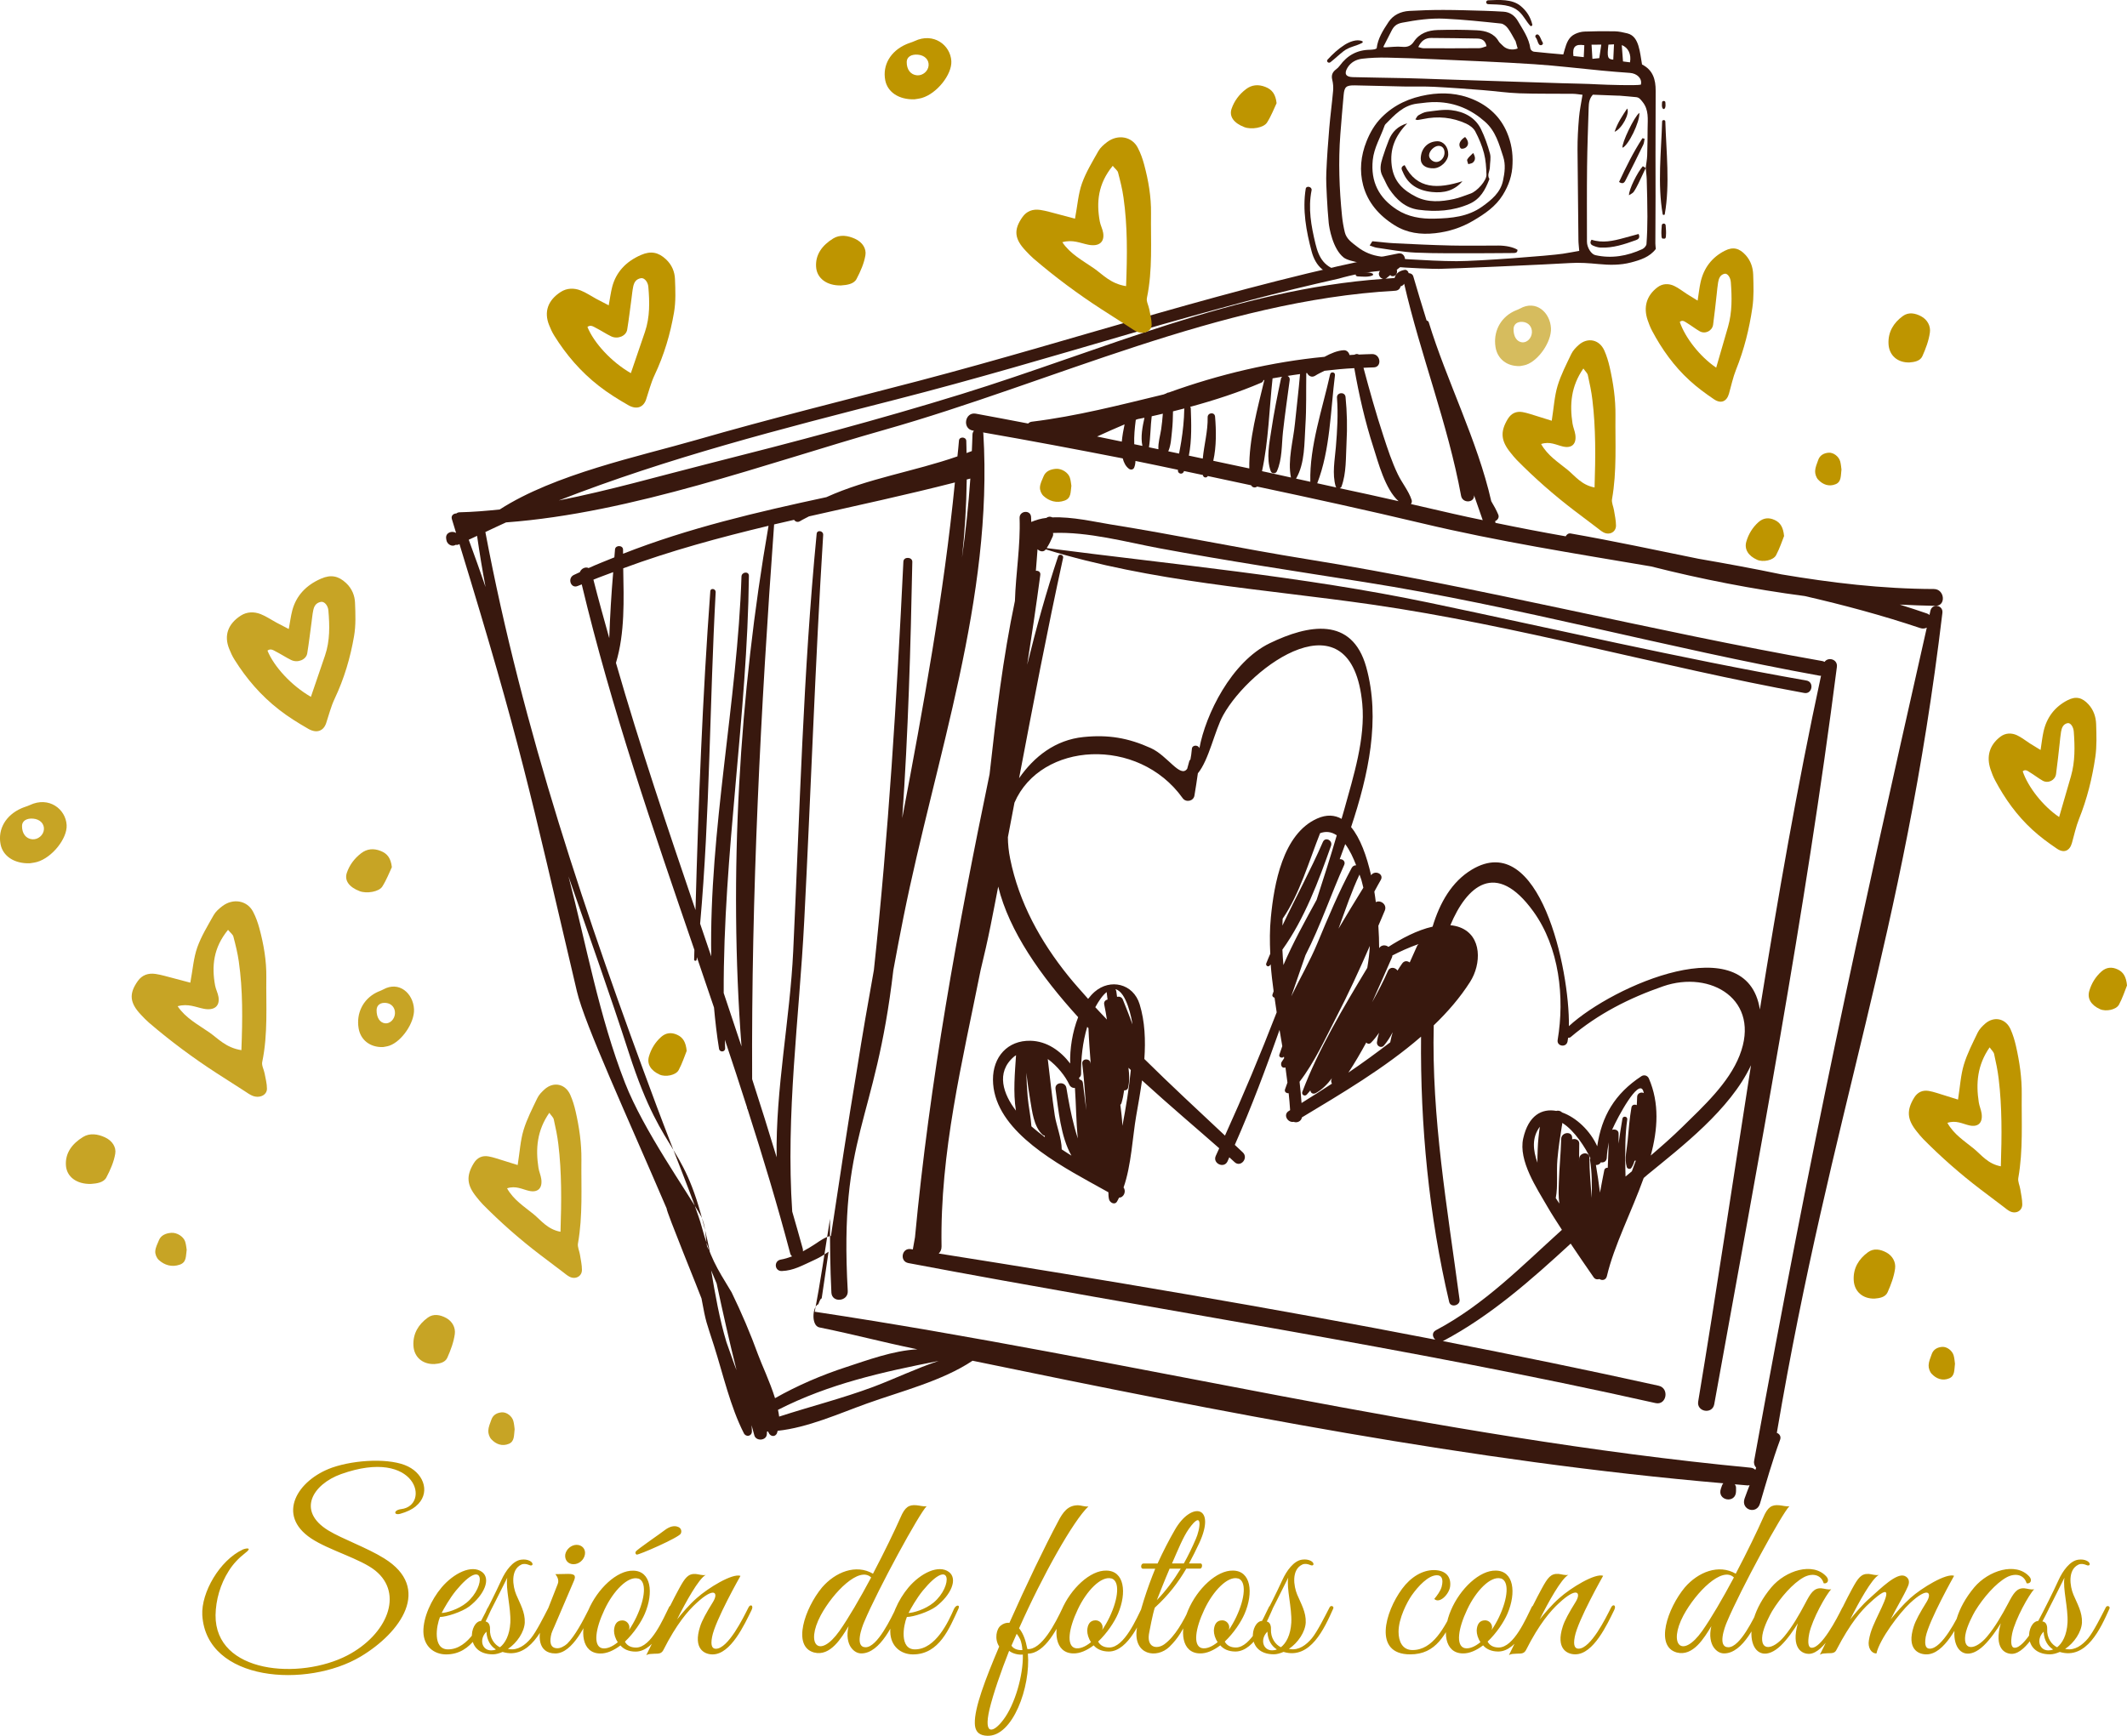 <?xml version="1.0" encoding="UTF-8" standalone="no"?>
<!-- Created with Inkscape (http://www.inkscape.org/) -->

<svg
   width="50.71mm"
   height="41.396mm"
   viewBox="0 0 50.71 41.396"
   version="1.1"
   id="svg1"
   inkscape:version="1.3 (0e150ed6c4, 2023-07-21)"
   sodipodi:docname="fotosDamas.svg"
   xmlns:inkscape="http://www.inkscape.org/namespaces/inkscape"
   xmlns:sodipodi="http://sodipodi.sourceforge.net/DTD/sodipodi-0.dtd"
   xmlns="http://www.w3.org/2000/svg"
   xmlns:svg="http://www.w3.org/2000/svg">
  <sodipodi:namedview
     id="namedview1"
     pagecolor="#ffffff"
     bordercolor="#000000"
     borderopacity="0.25"
     inkscape:showpageshadow="2"
     inkscape:pageopacity="0.0"
     inkscape:pagecheckerboard="0"
     inkscape:deskcolor="#d1d1d1"
     inkscape:document-units="mm"
     inkscape:zoom="3.9660278"
     inkscape:cx="78.037779"
     inkscape:cy="81.063476"
     inkscape:window-width="1920"
     inkscape:window-height="1001"
     inkscape:window-x="-9"
     inkscape:window-y="-9"
     inkscape:window-maximized="1"
     inkscape:current-layer="layer1" />
  <defs
     id="defs1">
    <clipPath
       clipPathUnits="userSpaceOnUse"
       id="clipPath9492">
      <path
         d="M 0,500 H 750 V 0 H 0 Z"
         transform="translate(-170.199,-107.94)"
         id="path9492" />
    </clipPath>
    <clipPath
       clipPathUnits="userSpaceOnUse"
       id="clipPath9470">
      <path
         d="M 0,500 H 750 V 0 H 0 Z"
         transform="translate(-171.579,-138.719)"
         id="path9470" />
    </clipPath>
    <clipPath
       clipPathUnits="userSpaceOnUse"
       id="clipPath451">
      <path
         d="M 0,500 H 500 V 0 H 0 Z"
         transform="translate(-132.377,-197.421)"
         id="path451" />
    </clipPath>
    <clipPath
       clipPathUnits="userSpaceOnUse"
       id="clipPath455">
      <path
         d="M 0,500 H 500 V 0 H 0 Z"
         transform="translate(-134.324,-224.064)"
         id="path455" />
    </clipPath>
    <clipPath
       clipPathUnits="userSpaceOnUse"
       id="clipPath459">
      <path
         d="M 0,500 H 500 V 0 H 0 Z"
         transform="translate(-120.531,-211.511)"
         id="path459" />
    </clipPath>
    <clipPath
       clipPathUnits="userSpaceOnUse"
       id="clipPath463">
      <path
         d="M 0,500 H 500 V 0 H 0 Z"
         transform="translate(-124.645,-191.597)"
         id="path463" />
    </clipPath>
    <clipPath
       clipPathUnits="userSpaceOnUse"
       id="clipPath467">
      <path
         d="M 0,500 H 500 V 0 H 0 Z"
         transform="translate(-139.079,-208.046)"
         id="path467" />
    </clipPath>
    <clipPath
       clipPathUnits="userSpaceOnUse"
       id="clipPath469">
      <path
         d="M 0,500 H 500 V 0 H 0 Z"
         transform="translate(-128.408,-185.214)"
         id="path469" />
    </clipPath>
    <clipPath
       clipPathUnits="userSpaceOnUse"
       id="clipPath451-1">
      <path
         d="M 0,500 H 500 V 0 H 0 Z"
         transform="translate(-132.377,-197.421)"
         id="path451-1" />
    </clipPath>
    <clipPath
       clipPathUnits="userSpaceOnUse"
       id="clipPath455-1">
      <path
         d="M 0,500 H 500 V 0 H 0 Z"
         transform="translate(-134.324,-224.064)"
         id="path455-0" />
    </clipPath>
    <clipPath
       clipPathUnits="userSpaceOnUse"
       id="clipPath459-2">
      <path
         d="M 0,500 H 500 V 0 H 0 Z"
         transform="translate(-120.531,-211.511)"
         id="path459-1" />
    </clipPath>
    <clipPath
       clipPathUnits="userSpaceOnUse"
       id="clipPath463-6">
      <path
         d="M 0,500 H 500 V 0 H 0 Z"
         transform="translate(-124.645,-191.597)"
         id="path463-4" />
    </clipPath>
    <clipPath
       clipPathUnits="userSpaceOnUse"
       id="clipPath467-7">
      <path
         d="M 0,500 H 500 V 0 H 0 Z"
         transform="translate(-139.079,-208.046)"
         id="path467-3" />
    </clipPath>
    <clipPath
       clipPathUnits="userSpaceOnUse"
       id="clipPath469-5">
      <path
         d="M 0,500 H 500 V 0 H 0 Z"
         transform="translate(-128.408,-185.214)"
         id="path469-9" />
    </clipPath>
    <clipPath
       clipPathUnits="userSpaceOnUse"
       id="clipPath451-9">
      <path
         d="M 0,500 H 500 V 0 H 0 Z"
         transform="translate(-132.377,-197.421)"
         id="path451-6" />
    </clipPath>
    <clipPath
       clipPathUnits="userSpaceOnUse"
       id="clipPath455-7">
      <path
         d="M 0,500 H 500 V 0 H 0 Z"
         transform="translate(-134.324,-224.064)"
         id="path455-9" />
    </clipPath>
    <clipPath
       clipPathUnits="userSpaceOnUse"
       id="clipPath459-0">
      <path
         d="M 0,500 H 500 V 0 H 0 Z"
         transform="translate(-120.531,-211.511)"
         id="path459-5" />
    </clipPath>
    <clipPath
       clipPathUnits="userSpaceOnUse"
       id="clipPath463-3">
      <path
         d="M 0,500 H 500 V 0 H 0 Z"
         transform="translate(-124.645,-191.597)"
         id="path463-7" />
    </clipPath>
    <clipPath
       clipPathUnits="userSpaceOnUse"
       id="clipPath467-3">
      <path
         d="M 0,500 H 500 V 0 H 0 Z"
         transform="translate(-139.079,-208.046)"
         id="path467-1" />
    </clipPath>
    <clipPath
       clipPathUnits="userSpaceOnUse"
       id="clipPath469-7">
      <path
         d="M 0,500 H 500 V 0 H 0 Z"
         transform="translate(-128.408,-185.214)"
         id="path469-8" />
    </clipPath>
    <clipPath
       clipPathUnits="userSpaceOnUse"
       id="clipPath451-5">
      <path
         d="M 0,500 H 500 V 0 H 0 Z"
         transform="translate(-132.377,-197.421)"
         id="path451-0" />
    </clipPath>
    <clipPath
       clipPathUnits="userSpaceOnUse"
       id="clipPath455-4">
      <path
         d="M 0,500 H 500 V 0 H 0 Z"
         transform="translate(-134.324,-224.064)"
         id="path455-5" />
    </clipPath>
    <clipPath
       clipPathUnits="userSpaceOnUse"
       id="clipPath459-06">
      <path
         d="M 0,500 H 500 V 0 H 0 Z"
         transform="translate(-120.531,-211.511)"
         id="path459-10" />
    </clipPath>
    <clipPath
       clipPathUnits="userSpaceOnUse"
       id="clipPath463-7">
      <path
         d="M 0,500 H 500 V 0 H 0 Z"
         transform="translate(-124.645,-191.597)"
         id="path463-72" />
    </clipPath>
    <clipPath
       clipPathUnits="userSpaceOnUse"
       id="clipPath467-5">
      <path
         d="M 0,500 H 500 V 0 H 0 Z"
         transform="translate(-139.079,-208.046)"
         id="path467-4" />
    </clipPath>
    <clipPath
       clipPathUnits="userSpaceOnUse"
       id="clipPath469-4">
      <path
         d="M 0,500 H 500 V 0 H 0 Z"
         transform="translate(-128.408,-185.214)"
         id="path469-91" />
    </clipPath>
    <clipPath
       clipPathUnits="userSpaceOnUse"
       id="clipPath455-14">
      <path
         d="M 0,500 H 500 V 0 H 0 Z"
         transform="translate(-134.324,-224.064)"
         id="path455-8" />
    </clipPath>
    <clipPath
       clipPathUnits="userSpaceOnUse"
       id="clipPath451-53">
      <path
         d="M 0,500 H 500 V 0 H 0 Z"
         transform="translate(-132.377,-197.421)"
         id="path451-08" />
    </clipPath>
    <clipPath
       clipPathUnits="userSpaceOnUse"
       id="clipPath459-8">
      <path
         d="M 0,500 H 500 V 0 H 0 Z"
         transform="translate(-120.531,-211.511)"
         id="path459-6" />
    </clipPath>
    <clipPath
       clipPathUnits="userSpaceOnUse"
       id="clipPath463-5">
      <path
         d="M 0,500 H 500 V 0 H 0 Z"
         transform="translate(-124.645,-191.597)"
         id="path463-0" />
    </clipPath>
    <clipPath
       clipPathUnits="userSpaceOnUse"
       id="clipPath467-6">
      <path
         d="M 0,500 H 500 V 0 H 0 Z"
         transform="translate(-139.079,-208.046)"
         id="path467-46" />
    </clipPath>
    <clipPath
       clipPathUnits="userSpaceOnUse"
       id="clipPath469-0">
      <path
         d="M 0,500 H 500 V 0 H 0 Z"
         transform="translate(-128.408,-185.214)"
         id="path469-7" />
    </clipPath>
    <clipPath
       clipPathUnits="userSpaceOnUse"
       id="clipPath261">
      <path
         d="M 0,500 H 500 V 0 H 0 Z"
         transform="translate(-364.159,-340.331)"
         id="path261" />
    </clipPath>
    <clipPath
       clipPathUnits="userSpaceOnUse"
       id="clipPath263">
      <path
         d="M 0,500 H 500 V 0 H 0 Z"
         transform="translate(-411.532,-366.428)"
         id="path263" />
    </clipPath>
    <clipPath
       clipPathUnits="userSpaceOnUse"
       id="clipPath265">
      <path
         d="M 0,500 H 500 V 0 H 0 Z"
         transform="translate(-411.221,-359.435)"
         id="path265" />
    </clipPath>
    <clipPath
       clipPathUnits="userSpaceOnUse"
       id="clipPath267">
      <path
         d="M 0,500 H 500 V 0 H 0 Z"
         transform="translate(-366.63,-360.851)"
         id="path267" />
    </clipPath>
    <clipPath
       clipPathUnits="userSpaceOnUse"
       id="clipPath269">
      <path
         d="M 0,500 H 500 V 0 H 0 Z"
         transform="translate(-379.462,-345.77)"
         id="path269" />
    </clipPath>
    <clipPath
       clipPathUnits="userSpaceOnUse"
       id="clipPath271">
      <path
         d="M 0,500 H 500 V 0 H 0 Z"
         transform="translate(-402.37,-346.796)"
         id="path271" />
    </clipPath>
    <clipPath
       clipPathUnits="userSpaceOnUse"
       id="clipPath273">
      <path
         d="M 0,500 H 500 V 0 H 0 Z"
         transform="translate(-406.862,-356.973)"
         id="path273" />
    </clipPath>
    <clipPath
       clipPathUnits="userSpaceOnUse"
       id="clipPath275">
      <path
         d="M 0,500 H 500 V 0 H 0 Z"
         transform="translate(-407.426,-363.014)"
         id="path275" />
    </clipPath>
    <clipPath
       clipPathUnits="userSpaceOnUse"
       id="clipPath277">
      <path
         d="M 0,500 H 500 V 0 H 0 Z"
         transform="translate(-411.219,-359.44)"
         id="path277" />
    </clipPath>
    <clipPath
       clipPathUnits="userSpaceOnUse"
       id="clipPath279">
      <path
         d="M 0,500 H 500 V 0 H 0 Z"
         transform="translate(-408.491,-354.627)"
         id="path279" />
    </clipPath>
    <clipPath
       clipPathUnits="userSpaceOnUse"
       id="clipPath281">
      <path
         d="M 0,500 H 500 V 0 H 0 Z"
         transform="translate(-408.186,-369.927)"
         id="path281" />
    </clipPath>
    <clipPath
       clipPathUnits="userSpaceOnUse"
       id="clipPath283">
      <path
         d="M 0,500 H 500 V 0 H 0 Z"
         transform="translate(-374.125,-352.083)"
         id="path283" />
    </clipPath>
    <clipPath
       clipPathUnits="userSpaceOnUse"
       id="clipPath285">
      <path
         d="M 0,500 H 500 V 0 H 0 Z"
         transform="translate(-375.825,-361.69)"
         id="path285" />
    </clipPath>
    <clipPath
       clipPathUnits="userSpaceOnUse"
       id="clipPath287">
      <path
         d="M 0,500 H 500 V 0 H 0 Z"
         transform="translate(-371.843,-359.949)"
         id="path287" />
    </clipPath>
    <clipPath
       clipPathUnits="userSpaceOnUse"
       id="clipPath289">
      <path
         d="M 0,500 H 500 V 0 H 0 Z"
         transform="translate(-380.796,-363.428)"
         id="path289" />
    </clipPath>
    <clipPath
       clipPathUnits="userSpaceOnUse"
       id="clipPath291">
      <path
         d="M 0,500 H 500 V 0 H 0 Z"
         transform="translate(-382.231,-360.114)"
         id="path291" />
    </clipPath>
    <clipPath
       clipPathUnits="userSpaceOnUse"
       id="clipPath293">
      <path
         d="M 0,500 H 500 V 0 H 0 Z"
         transform="translate(-361.546,-341.196)"
         id="path293" />
    </clipPath>
    <clipPath
       clipPathUnits="userSpaceOnUse"
       id="clipPath295">
      <path
         d="M 0,500 H 500 V 0 H 0 Z"
         transform="translate(-385.492,-388.323)"
         id="path295" />
    </clipPath>
    <clipPath
       clipPathUnits="userSpaceOnUse"
       id="clipPath297">
      <path
         d="M 0,500 H 500 V 0 H 0 Z"
         transform="translate(-393.785,-381.25)"
         id="path297" />
    </clipPath>
    <clipPath
       clipPathUnits="userSpaceOnUse"
       id="clipPath299">
      <path
         d="M 0,500 H 500 V 0 H 0 Z"
         transform="translate(-414.329,-351.287)"
         id="path299" />
    </clipPath>
    <clipPath
       clipPathUnits="userSpaceOnUse"
       id="clipPath301">
      <path
         d="M 0,500 H 500 V 0 H 0 Z"
         transform="translate(-414.476,-349.334)"
         id="path301" />
    </clipPath>
    <clipPath
       clipPathUnits="userSpaceOnUse"
       id="clipPath303">
      <path
         d="M 0,500 H 500 V 0 H 0 Z"
         transform="translate(-414.275,-369.884)"
         id="path303" />
    </clipPath>
    <clipPath
       clipPathUnits="userSpaceOnUse"
       id="clipPath305">
      <path
         d="M 0,500 H 500 V 0 H 0 Z"
         transform="translate(-359.725,-378.102)"
         id="path305" />
    </clipPath>
  </defs>
  <g
     inkscape:label="Capa 1"
     inkscape:groupmode="layer"
     id="layer1"
     transform="translate(-80.891,-73.58)">
    <path
       id="path9491"
       d="m 0,0 c -0.079,0.074 -0.178,0.134 -0.32,0.147 -21.35,2.038 -42.058,7.348 -63.21,10.536 0.375,1.942 0.701,4.183 1.033,6.283 -0.009,-1.663 0.01,-3.324 0.093,-4.989 0.035,-0.715 1.145,-0.609 1.105,0.106 -0.597,10.655 1.85,11.135 3.078,21.674 0.223,1.209 0.449,2.415 0.692,3.619 2.173,10.808 6.061,21.475 5.387,32.641 -0.002,0.027 -0.012,0.046 -0.017,0.07 3.15,-0.548 6.292,-1.141 9.432,-1.755 0.074,-0.287 0.2,-0.537 0.42,-0.702 0.112,-0.084 0.289,-0.066 0.35,0.077 0.062,0.146 0.083,0.298 0.09,0.453 0.957,-0.19 1.912,-0.4 2.868,-0.597 0.001,-0.026 -10e-4,-0.053 0,-0.081 0.025,-0.199 0.297,-0.245 0.384,-0.066 0.011,0.022 0.016,0.043 0.027,0.063 0.426,-0.085 0.85,-0.183 1.277,-0.27 0,-0.004 -10e-4,-0.008 0,-0.011 0.026,-0.172 0.244,-0.21 0.329,-0.057 0.976,-0.203 1.95,-0.418 2.925,-0.625 0.085,-0.158 0.275,-0.191 0.407,-0.086 3.73,-0.792 7.457,-1.607 11.169,-2.49 5.092,-1.212 10.272,-2.029 15.437,-2.906 3.401,-0.863 6.891,-1.543 10.384,-2.002 2.622,-0.603 5.225,-1.3 7.791,-2.161 0.166,-0.057 0.318,-0.037 0.447,0.028 C 6.655,35.078 3.919,22.634 -0.081,0.629 -0.121,0.424 -0.055,0.263 0.053,0.148 0.037,0.099 0.02,0.05 0,0 m -59.575,5.607 c -2.09,-0.78 -4.249,-1.323 -6.357,-2.008 -0.014,0.146 -0.048,0.3 -0.079,0.457 3.441,1.755 7.023,2.55 10.851,3.303 -1.508,-0.498 -3.001,-1.222 -4.415,-1.752 m -17.832,50.582 c -0.365,1.313 -0.736,2.624 -1.07,3.95 0.441,0.184 0.891,0.338 1.336,0.509 -0.127,-1.484 -0.215,-2.97 -0.266,-4.459 m 6.887,-21.5 c -0.25,0.738 -0.499,1.473 -0.75,2.208 0.663,7.437 0.643,14.952 1.05,22.4 0.012,0.232 -0.345,0.303 -0.363,0.063 -0.527,-7.16 -0.804,-14.358 -1,-21.54 -1.885,5.537 -3.754,11.077 -5.372,16.698 0.61,2.021 0.528,4.253 0.491,6.389 3.212,1.19 6.499,2.077 9.814,2.872 -1.972,-11.334 -2.709,-23.574 -1.825,-35.175 -0.398,1.204 -0.797,2.406 -1.203,3.609 -0.032,9.449 1.597,18.715 1.702,28.184 0.004,0.329 -0.491,0.271 -0.501,-0.047 -0.277,-8.454 -2.188,-17.127 -2.043,-25.661 m 5.536,0.347 c -0.217,-4.601 -1.193,-9.291 -1.119,-13.919 -0.535,1.765 -1.085,3.524 -1.654,5.278 -0.062,12.574 0.572,24.919 1.484,37.476 0.448,0.107 0.899,0.205 1.348,0.31 0.077,-0.118 0.234,-0.191 0.394,-0.095 0.198,0.123 0.41,0.217 0.614,0.329 3.283,0.745 6.581,1.451 9.854,2.291 -0.745,-7.566 -2.127,-15.118 -3.557,-22.676 0.405,5.775 0.567,11.57 0.681,17.312 0.006,0.343 -0.586,0.365 -0.603,0.022 -0.448,-9.254 -1.009,-18.431 -1.993,-27.601 -0.399,-2.214 -0.784,-4.43 -1.132,-6.645 -0.629,-3.764 -1.2,-7.539 -1.768,-11.317 -0.337,-0.032 -0.828,-0.386 -0.962,-0.477 -0.299,-0.2 -0.61,-0.389 -0.93,-0.563 0.006,0.055 0.005,0.113 -0.011,0.177 -0.224,0.842 -0.477,1.674 -0.712,2.512 -0.444,6.598 0.469,13.016 0.81,19.625 0.449,8.693 0.739,17.397 1.28,26.085 0.019,0.283 -0.412,0.366 -0.44,0.076 -0.912,-9.383 -1.14,-18.785 -1.584,-28.2 M -53.02,66.97 c -0.124,-1.791 -0.312,-3.568 -0.562,-5.335 0.186,1.75 0.298,3.508 0.319,5.272 0.081,0.023 0.163,0.04 0.243,0.063 m 10.229,2.496 c -0.558,0.11 -1.111,0.233 -1.669,0.344 0.611,0.283 1.231,0.555 1.857,0.82 -0.08,-0.366 -0.151,-0.771 -0.188,-1.164 m 1.392,-0.29 c -0.183,0.038 -0.367,0.079 -0.551,0.115 -0.021,0.552 0.034,1.1 0.104,1.647 0.044,0.017 0.09,0.034 0.136,0.051 0.149,0.03 0.298,0.057 0.45,0.089 -0.136,-0.617 -0.269,-1.287 -0.139,-1.902 m 1.081,-0.226 c -0.213,0.044 -0.424,0.091 -0.637,0.134 0.105,0.686 0.1,1.405 0.184,2.095 0.251,0.052 0.501,0.115 0.752,0.174 -0.03,-0.349 -0.057,-0.696 -0.111,-1.046 -0.067,-0.443 -0.215,-0.909 -0.188,-1.357 m 0.918,1.231 c 0.048,0.442 0.062,0.884 0.068,1.33 0.26,0.063 0.515,0.131 0.772,0.197 -0.002,-0.012 -0.012,-0.019 -0.011,-0.033 -0.012,-0.744 -0.088,-1.47 -0.205,-2.203 -0.042,-0.273 -0.099,-0.544 -0.146,-0.814 -0.244,0.051 -0.487,0.104 -0.73,0.153 0.187,0.417 0.2,0.918 0.252,1.37 m 2.078,-1.862 c -0.312,0.066 -0.627,0.135 -0.94,0.2 0.208,1.044 0.165,2.228 0.13,3.199 -0.001,0.046 -0.027,0.066 -0.043,0.096 1.669,0.454 3.299,0.986 4.817,1.638 0.075,0.032 0.115,0.096 0.135,0.165 0.022,0.006 0.041,0.012 0.061,0.015 -0.456,-1.912 -1.044,-4.015 -1.018,-5.979 -0.811,0.172 -1.622,0.348 -2.432,0.517 0.221,0.972 0.197,2.075 0.121,2.985 -0.027,0.328 -0.509,0.276 -0.501,-0.047 0.021,-0.922 -0.242,-1.863 -0.33,-2.789 m 4.633,1.936 c -0.134,-0.891 -0.356,-1.916 -0.045,-2.782 0.063,-0.184 0.333,-0.196 0.415,-0.019 0.367,0.811 0.319,1.789 0.413,2.665 0.13,1.171 0.302,2.342 0.456,3.511 0.018,0.137 -0.051,0.222 -0.141,0.275 0.28,0.048 0.559,0.081 0.838,0.124 -0.093,-1.116 -0.233,-2.228 -0.344,-3.344 -0.116,-1.181 -0.507,-2.471 -0.269,-3.645 -0.653,0.141 -1.301,0.293 -1.955,0.429 0.439,2.014 0.489,4.218 0.713,6.27 0.214,0.043 0.434,0.067 0.65,0.108 -0.03,-0.037 -0.066,-0.061 -0.08,-0.116 -0.246,-1.155 -0.477,-2.309 -0.651,-3.476 m 5.076,-0.852 c 0.058,1.027 0.035,2.058 -0.067,3.08 -0.039,0.371 -0.607,0.317 -0.578,-0.055 0.085,-1.117 0.017,-2.215 -0.075,-3.325 -0.073,-0.887 -0.26,-1.807 -0.012,-2.669 0.011,-0.03 0.033,-0.05 0.052,-0.069 -0.435,0.093 -0.869,0.193 -1.299,0.287 0.878,2.249 0.9,4.943 1.198,7.3 0.028,0.213 -0.281,0.268 -0.328,0.058 -0.511,-2.314 -1.398,-4.85 -1.336,-7.257 -0.321,0.069 -0.645,0.143 -0.965,0.212 0.611,1.043 0.555,2.416 0.632,3.597 0.076,1.166 0.041,2.332 0.059,3.5 -10e-4,0.012 -0.01,0.017 -0.012,0.027 0.022,0.002 0.048,0.007 0.07,0.009 0.084,-0.194 0.314,-0.331 0.547,-0.179 0.197,0.129 0.416,0.223 0.624,0.331 0.672,0.08 1.34,0.146 2.013,0.178 0.321,-1.821 0.723,-3.594 1.297,-5.366 0.309,-0.953 0.781,-2.813 1.694,-3.62 -1.324,0.306 -2.651,0.589 -3.979,0.875 0.051,0.018 0.096,0.045 0.12,0.1 0.346,0.926 0.29,2.006 0.345,2.986 M -66.211,4.843 c -0.35,1.124 -0.908,2.287 -1.14,2.928 -0.525,1.446 -1.127,2.853 -1.794,4.225 -1.054,1.737 -1.445,2.324 -2.032,4.477 -0.38,1.394 -1.761,4.695 -3.052,8.161 -4.725,12.686 -9.023,25.347 -11.545,38.723 0.464,0.217 0.927,0.443 1.395,0.651 8.547,0.635 17.548,3.984 25.569,6.257 11.333,3.211 22.621,8.729 34.486,9.393 0.211,0.014 0.33,0.145 0.366,0.301 0.096,0.019 0.183,0.077 0.238,0.173 1.11,-4.825 2.946,-9.446 3.845,-14.329 0.1,-0.535 0.92,-0.475 0.875,0.04 0.195,-0.563 0.389,-1.125 0.586,-1.682 -0.667,0.142 -1.336,0.275 -2.001,0.432 -0.949,0.221 -1.899,0.438 -2.847,0.655 0.05,0.075 0.082,0.165 0.048,0.273 -0.2,0.615 -0.653,1.151 -0.934,1.737 -0.398,0.827 -0.687,1.707 -0.971,2.579 -0.5,1.517 -0.933,3.068 -1.348,4.616 0.227,0.006 0.455,0.027 0.681,0.028 0.581,0.002 0.49,0.898 -0.09,0.899 -0.299,0 -0.603,-0.026 -0.904,-0.032 -0.09,0.056 -0.205,0.045 -0.3,-0.012 -0.11,-0.005 -0.221,-0.014 -0.331,-0.021 -0.037,0.177 -0.187,0.338 -0.391,0.325 -0.417,-0.022 -0.87,-0.21 -1.298,-0.445 -3.51,-0.333 -7.118,-1.181 -10.516,-2.411 -0.064,-0.001 -0.122,-0.027 -0.176,-0.063 -0.057,-0.022 -0.111,-0.047 -0.169,-0.067 -2.947,-0.711 -5.887,-1.474 -8.911,-1.843 -0.107,-0.014 -0.184,-0.063 -0.243,-0.123 -1.179,0.222 -2.354,0.454 -3.535,0.666 -0.736,0.132 -0.935,-1.015 -0.197,-1.142 0.024,-0.005 0.048,-0.009 0.071,-0.015 -0.056,-0.063 -0.097,-0.146 -0.099,-0.251 -0.008,-0.374 -0.029,-0.745 -0.043,-1.119 -0.118,-0.046 -0.239,-0.086 -0.358,-0.132 -0.006,0.277 -0.006,0.551 -0.018,0.826 -0.013,0.278 -0.472,0.298 -0.493,0.018 -0.027,-0.357 -0.067,-0.716 -0.104,-1.071 -2.924,-1.021 -6.047,-1.483 -8.852,-2.755 -4.663,-1.003 -9.315,-2.086 -13.73,-3.822 0,0.091 -0.002,0.184 -0.002,0.276 0.002,0.309 -0.511,0.326 -0.542,0.02 -0.019,-0.177 -0.026,-0.362 -0.044,-0.54 -0.581,-0.238 -1.166,-0.461 -1.738,-0.723 -0.205,0.106 -0.503,-0.028 -0.593,-0.277 -0.137,-0.066 -0.276,-0.126 -0.413,-0.192 -0.447,-0.222 -0.196,-0.949 0.276,-0.739 0.087,0.037 0.175,0.067 0.264,0.105 2.005,-8.394 4.814,-16.542 7.609,-24.695 -0.006,-0.219 -0.012,-0.438 -0.018,-0.658 -0.002,-0.097 0.159,-0.103 0.169,-0.008 0.006,0.06 0.01,0.117 0.017,0.174 0.388,-1.131 0.772,-2.265 1.156,-3.399 0.085,-0.93 0.189,-1.86 0.34,-2.787 0.044,-0.262 0.426,-0.229 0.412,0.039 -0.011,0.189 -0.007,0.378 -0.016,0.566 0.51,-1.519 1.006,-3.041 1.495,-4.568 0.003,-0.02 0.003,-0.04 0.005,-0.06 0.003,-0.029 0.023,-0.041 0.034,-0.064 1.033,-3.223 2.012,-6.464 2.877,-9.738 0.024,-0.091 0.071,-0.153 0.125,-0.2 -0.247,-0.092 -0.498,-0.173 -0.761,-0.217 -0.49,-0.087 -0.428,-0.795 0.076,-0.773 0.79,0.032 1.35,0.366 2.174,0.74 0.249,0.113 0.649,0.325 0.977,0.57 -0.701,-4.659 -0.287,-2.446 -0.692,-3.553 -0.415,-0.166 -0.482,-1.453 0.065,-1.565 2.696,-0.554 3.92,-0.92 6.626,-1.481 -1.64,-0.084 -3.411,-0.745 -4.813,-1.202 -1.655,-0.54 -3.281,-1.238 -4.803,-2.099 m -2.819,2.48 c -0.005,0.014 -0.011,0.028 -0.015,0.042 -0.149,0.423 -0.299,0.847 -0.449,1.269 -0.468,1.561 -0.76,3.22 -1.031,4.842 0.128,-0.295 0.249,-0.591 0.372,-0.887 0.42,-1.958 0.857,-3.913 1.344,-5.853 -0.085,0.189 -0.144,0.394 -0.221,0.587 m -1.771,7.766 c -0.127,0.711 -0.087,1.474 -0.418,2.065 -0.936,1.666 -3.871,5.775 -5.122,8.984 -1.755,4.5 -2.604,9.29 -3.818,13.953 1.379,-3.984 2.798,-7.947 4.081,-11.927 2.466,-7.64 3.837,-5.553 5.459,-13.398 -0.062,0.108 -0.118,0.214 -0.182,0.323 m -16.096,47.747 c 0.186,0.091 0.376,0.173 0.564,0.263 0.165,-1.159 0.355,-2.312 0.572,-3.455 -0.361,1.066 -0.748,2.129 -1.136,3.192 m 28.81,9.461 c 5.32,1.36 10.581,2.922 15.852,4.459 2.691,0.784 5.388,1.534 8.096,2.259 1.991,0.524 3.991,1.011 6.001,1.461 0.914,0.265 1.844,0.438 2.787,0.52 -0.184,-0.202 -0.011,-0.49 0.206,-0.538 -9.907,-0.707 -19.053,-4.865 -28.45,-7.775 -5.65,-1.749 -11.408,-3.267 -17.141,-4.715 -3.298,-0.833 -6.676,-1.807 -10.077,-2.477 7.363,2.88 15.042,4.841 22.726,6.806 M 1.449,2.499 c 3.686,21.755 8.57,33.504 11.183,55.4 0.06,0.528 -0.691,0.659 -0.811,0.14 -0.021,-0.095 -0.038,-0.19 -0.063,-0.285 -0.045,0.038 -0.094,0.073 -0.163,0.098 -0.614,0.211 -1.225,0.413 -1.843,0.604 0.808,-0.038 1.611,-0.074 2.413,-0.085 0.734,-0.01 0.623,1.135 -0.108,1.137 -3.523,0.01 -6.928,0.421 -10.304,0.99 -1.859,0.389 -3.727,0.731 -5.6,1.055 -2.859,0.583 -5.72,1.196 -8.633,1.708 -0.153,0.024 -0.267,-0.073 -0.33,-0.193 -1.586,0.278 -3.166,0.583 -4.743,0.909 -0.006,0.037 -0.015,0.076 -0.022,0.116 0.164,0.07 0.29,0.246 0.213,0.436 -0.126,0.303 -0.297,0.61 -0.476,0.911 -0.925,4.088 -3.013,8.135 -4.219,12.08 -0.028,0.083 -0.086,0.116 -0.146,0.127 -0.309,0.989 -0.609,1.979 -0.898,2.974 -0.043,0.157 -0.178,0.223 -0.319,0.227 -0.018,0.127 -0.136,0.245 -0.272,0.219 -0.357,-0.062 -0.587,-0.233 -0.681,-0.557 -0.014,0 -0.022,0.006 -0.033,0.005 -0.233,-0.012 -0.462,-0.036 -0.695,-0.054 0.064,-0.003 0.131,0.005 0.193,0.054 0.082,0.067 0.167,0.135 0.247,0.201 0.038,-0.025 0.058,-0.06 0.107,-0.07 0.278,-0.048 0.402,0.222 0.336,0.428 0.132,0.107 0.262,0.212 0.392,0.317 0.306,0.247 0.17,0.877 -0.294,0.786 -10.994,-2.153 -21.581,-5.775 -32.403,-8.613 -5.011,-1.311 -10.038,-2.552 -15.018,-3.988 -3.849,-1.109 -9.55,-2.3 -13.262,-4.694 -0.905,-0.096 -1.811,-0.17 -2.715,-0.191 -0.094,-0.002 -0.161,-0.035 -0.217,-0.079 -0.184,0.003 -0.375,-0.145 -0.301,-0.379 0.098,-0.313 0.188,-0.629 0.286,-0.941 -0.271,0.18 -0.733,0.031 -0.671,-0.378 l 0.015,-0.098 c 0.043,-0.278 0.369,-0.487 0.629,-0.323 0.065,-0.012 0.133,-0.009 0.204,0.027 0.015,0.008 0.033,0.014 0.05,0.023 4.137,-13.508 4.703,-16.48 7.933,-30.223 0.52,-2.21 3.413,-8.481 6.065,-14.674 -0.084,-0.055 2.326,-5.949 2.348,-6.065 0.311,-1.696 0.318,-1.544 0.842,-3.189 0.614,-1.923 1.104,-4.129 2.02,-5.918 0.146,-0.285 0.543,-0.203 0.542,0.126 0,0.139 -0.013,0.278 -0.023,0.418 0.065,-0.232 0.122,-0.462 0.19,-0.693 0.12,-0.406 0.811,-0.355 0.842,0.079 0.006,0.063 0.01,0.124 0.014,0.187 0.02,0 0.042,0.005 0.063,0.005 0.041,-0.063 0.065,-0.14 0.116,-0.195 0.143,-0.159 0.364,-0.151 0.475,0.041 0.033,0.057 0.039,0.134 0.063,0.198 2.038,0.213 4.154,1.17 6.019,1.839 2.306,0.83 5.096,1.524 7.143,2.894 16.766,-3.464 33.716,-6.817 50.707,-8.279 -0.035,-0.039 -0.065,-0.083 -0.086,-0.138 -0.024,-0.072 -0.052,-0.143 -0.074,-0.214 -0.301,-0.83 1.02,-1.06 1.018,-0.179 0,0.077 0.003,0.153 0.001,0.23 -0.001,0.091 -0.035,0.166 -0.082,0.232 0.287,-0.023 0.571,-0.054 0.857,-0.075 0.052,-0.004 0.096,0.01 0.14,0.017 -0.112,-0.304 -0.238,-0.604 -0.341,-0.91 -0.255,-0.764 0.817,-1.101 1.044,-0.33 C 0.736,-0.838 1.152,0.632 1.67,2.035 1.754,2.26 1.62,2.441 1.449,2.499"
       style="fill:#38180e;fill-opacity:1;fill-rule:evenodd;stroke:none"
       transform="matrix(0.353,0,0,-0.353,122.741,108.633)"
       clip-path="url(#clipPath9492)" />
    <path
       id="path9469"
       d="m 0,0 c -0.864,5.585 -9.912,1.624 -12.897,-1.125 0.057,3.826 -1.971,13.325 -6.556,10.574 -1.355,-0.813 -2.164,-2.238 -2.651,-3.853 -1.051,-0.235 -2.112,-0.81 -2.982,-1.366 -0.172,0.141 -0.471,0.156 -0.626,-0.084 -0.003,0.461 -0.016,0.965 -0.054,1.51 0.143,0.347 0.3,0.686 0.439,1.035 0.163,0.417 -0.312,0.731 -0.61,0.56 -0.031,0.238 -0.06,0.475 -0.1,0.713 0.144,0.263 0.284,0.529 0.433,0.785 0.24,0.408 -0.407,0.696 -0.652,0.318 -0.301,1.317 -0.734,2.516 -1.351,3.255 1.168,3.525 2.003,7.289 1.02,10.819 -0.96,3.425 -3.912,2.863 -6.508,1.606 -2.6,-1.256 -4.348,-4.837 -4.757,-7.099 -0.066,0.237 -0.483,0.244 -0.507,-0.034 -0.026,-0.296 -0.06,-0.527 -0.1,-0.726 -0.027,-0.032 -0.061,-0.056 -0.072,-0.097 l -0.145,-0.527 c -0.464,-0.66 -1.318,0.88 -2.458,1.396 -1.533,0.693 -2.874,0.917 -4.55,0.746 -1.893,-0.192 -3.332,-1.32 -4.346,-2.781 0.944,4.97 1.89,9.937 2.975,14.893 0.042,0.192 -0.272,0.296 -0.335,0.105 -0.804,-2.404 -1.483,-4.856 -2.092,-7.332 0.314,2.021 0.615,4.044 0.885,6.069 0.028,0.206 -0.147,0.299 -0.3,0.276 0.035,0.485 0.083,0.975 0.113,1.459 0.153,-0.159 0.416,-0.218 0.557,-0.011 7.162,-2.212 14.643,-2.664 22.031,-3.728 9.806,-1.415 19.448,-4.193 29.199,-5.973 0.537,-0.097 0.683,0.744 0.147,0.84 -8.573,1.506 -17.05,3.497 -25.567,5.275 -8.431,1.758 -17.234,2.567 -25.75,3.673 0.179,0.281 0.243,0.412 0.41,0.791 0.034,0.081 0.035,0.159 0.016,0.231 2.364,0.098 4.984,-0.623 7.171,-1.031 4.617,-0.859 9.238,-1.558 13.88,-2.29 10.323,-1.631 20.463,-4.466 30.749,-6.327 0.028,-0.005 0.048,0.003 0.073,10e-4 C 2.524,15.099 1.218,7.561 0,0 m -50.244,-6.831 c -0.847,1.102 -1.377,2.569 -0.146,3.631 0.05,0.045 0.101,0.076 0.153,0.109 -0.074,-1.139 -0.206,-2.513 -0.007,-3.74 m 5.36,6.985 c 0.112,0.204 0.233,0.404 0.369,0.592 0.142,0.196 0.274,0.33 0.402,0.434 0,-0.01 -0.003,-0.016 -0.002,-0.023 0.016,-0.162 0.041,-0.324 0.059,-0.486 -0.149,-0.033 -0.266,-0.147 -0.224,-0.345 0.075,-0.336 0.124,-0.672 0.18,-1.006 -0.258,0.28 -0.529,0.548 -0.784,0.834 m -0.84,-5.103 c -0.016,0.136 -0.111,0.196 -0.213,0.218 -0.018,0.037 -0.035,0.072 -0.053,0.11 0.082,0.059 0.147,0.143 0.145,0.278 -0.012,1.029 0.105,2.138 0.416,3.168 0.028,-0.029 0.055,-0.057 0.083,-0.086 0.031,-0.809 0.092,-1.617 0.154,-2.424 -0.004,0.024 -0.009,0.047 -0.013,0.07 -0.061,0.352 -0.605,0.307 -0.559,-0.055 0.125,-0.999 0.188,-2.059 0.271,-3.132 -0.08,0.619 -0.153,1.235 -0.231,1.853 m -2.564,-3.68 c -0.307,0.237 -0.615,0.475 -0.91,0.732 -0.044,0.668 -0.195,1.335 -0.254,2.001 -0.048,0.54 -0.072,1.081 -0.091,1.621 0.074,-0.608 0.156,-1.215 0.26,-1.82 0.137,-0.787 0.231,-1.807 0.844,-2.372 0.038,-0.034 0.084,-0.048 0.131,-0.051 0.007,-0.038 0.014,-0.074 0.02,-0.111 m 0.718,3.257 c 0.198,-1.405 0.342,-3.207 1.075,-4.502 -0.217,0.142 -0.441,0.275 -0.656,0.422 -0.004,0.734 -0.368,1.639 -0.468,2.285 -0.192,1.268 -0.32,2.547 -0.475,3.821 0.653,-0.474 1.2,-1.179 1.447,-1.719 0.08,-0.177 0.237,-0.246 0.388,-0.239 0.074,-1.07 0.079,-2.256 0.193,-3.41 -0.079,0.255 -0.156,0.508 -0.224,0.763 -0.235,0.873 -0.398,1.761 -0.546,2.651 -0.077,0.462 -0.8,0.402 -0.734,-0.072 m 5.192,4.367 c -0.201,0.576 -0.43,1.137 -0.64,1.662 -0.073,0.188 -0.246,0.236 -0.396,0.196 -0.015,0.123 -0.036,0.244 -0.05,0.369 -0.009,0.059 -0.031,0.108 -0.061,0.149 0.764,-0.176 1.115,-2.07 1.146,-2.363 10e-4,-0.005 0,-0.01 10e-4,-0.013 m -0.265,-2.932 c 0.052,-0.052 0.105,-0.103 0.158,-0.154 -0.121,-1.264 -0.33,-2.519 -0.568,-3.768 -0.023,0.467 -0.074,0.942 -0.139,1.418 0.028,0.033 0.059,0.058 0.074,0.109 0.085,0.277 0.141,0.57 0.182,0.871 0.117,-0.014 0.235,0.043 0.269,0.19 0.1,0.425 0.081,0.879 0.024,1.334 m 13.13,15.255 c -0.828,-1.908 -1.842,-3.758 -2.734,-5.651 0.004,0.156 0.007,0.312 0.017,0.468 1.152,1.672 1.792,3.924 2.529,5.776 0.356,0.129 0.738,0.12 1.125,-0.146 -0.422,-1.448 -0.888,-2.903 -1.361,-4.358 -0.792,-1.445 -1.601,-2.913 -2.242,-4.405 -0.028,0.349 -0.055,0.694 -0.069,1.04 1.497,2.084 2.449,4.654 3.285,7.017 0.13,0.364 -0.392,0.627 -0.55,0.259 m 1.945,-1.754 c -0.885,-1.649 -1.598,-3.364 -2.317,-5.091 -0.51,-1.225 -1.19,-2.391 -1.765,-3.587 0.319,0.926 0.641,1.853 0.96,2.781 1.017,1.98 1.76,4.21 2.619,6.105 0.103,0.232 -0.115,0.407 -0.306,0.379 0.126,0.34 0.251,0.673 0.373,1.023 0.317,-0.431 0.542,-0.927 0.738,-1.433 -0.115,0.003 -0.232,-0.047 -0.302,-0.177 m -0.89,-4.104 c 0.47,1.292 0.902,2.571 1.418,3.656 0.042,-0.122 0.086,-0.243 0.126,-0.361 0.054,-0.172 0.084,-0.355 0.133,-0.529 -0.555,-0.899 -1.12,-1.823 -1.677,-2.766 m -2.443,-11.021 c -0.074,-0.189 0.156,-0.342 0.298,-0.191 0.087,0.091 0.162,0.193 0.245,0.286 0.01,-0.173 0.178,-0.281 0.358,-0.184 0.419,0.224 0.781,0.588 1.101,1.013 -0.012,-0.027 -0.022,-0.051 -0.034,-0.078 -0.041,-0.106 -0.018,-0.206 0.03,-0.296 -0.682,-0.443 -1.366,-0.88 -2.053,-1.308 -0.03,0.476 -0.08,0.958 -0.133,1.437 1.01,1.311 1.732,2.913 2.478,4.357 0.816,1.578 1.559,3.191 2.267,4.82 -0.023,-0.499 -0.089,-0.995 -0.172,-1.483 -1.614,-2.68 -3.3,-5.502 -4.385,-8.373 m 4.712,6.052 c 0.454,1.001 0.89,2.013 1.336,3.016 0.025,0.05 0.031,0.098 0.03,0.142 0.491,0.253 1.121,0.544 1.776,0.772 -0.049,-0.038 -0.088,-0.087 -0.116,-0.155 -0.163,-0.363 -0.325,-0.726 -0.487,-1.089 -0.152,0.115 -0.365,0.133 -0.51,-0.071 -0.11,-0.153 -0.211,-0.315 -0.313,-0.476 -0.149,0.218 -0.511,0.283 -0.645,-0.028 -0.317,-0.721 -0.686,-1.419 -1.071,-2.111 m -0.395,-2.72 c 0.073,-0.096 0.211,-0.124 0.316,-0.019 0.203,0.201 0.38,0.432 0.547,0.676 -0.059,-0.211 -0.114,-0.424 -0.143,-0.641 -0.031,-0.262 0.295,-0.433 0.474,-0.222 0.235,0.274 0.423,0.581 0.591,0.9 -0.068,-0.225 -0.125,-0.453 -0.168,-0.683 -0.923,-0.707 -1.86,-1.392 -2.825,-2.046 0.43,0.651 0.828,1.335 1.208,2.035 m -11.374,18.184 c 0.752,0.906 1.133,2.883 1.707,3.921 1.844,3.338 8.691,8.311 9.398,0.776 0.218,-2.337 -0.601,-4.911 -1.216,-7.137 -0.061,-0.211 -0.123,-0.426 -0.184,-0.636 -0.471,0.266 -1.013,0.303 -1.647,0.021 -2.33,-1.037 -2.914,-4.451 -3.128,-6.682 -0.082,-0.819 -0.077,-1.635 -0.04,-2.454 -0.089,-0.218 -0.192,-0.432 -0.271,-0.652 -0.053,-0.146 0.12,-0.267 0.229,-0.148 0.025,0.027 0.047,0.057 0.07,0.084 0.045,-0.607 0.117,-1.211 0.199,-1.817 -0.026,-0.073 -0.055,-0.148 -0.078,-0.224 -0.034,-0.114 0.044,-0.186 0.14,-0.211 0.047,-0.329 0.093,-0.659 0.144,-0.989 -1.096,-2.835 -2.267,-5.631 -3.492,-8.327 -1.831,1.72 -3.668,3.417 -5.445,5.175 0.088,1.269 0.039,2.532 -0.318,3.696 -0.432,1.413 -1.996,1.751 -3.038,0.844 -0.159,-0.137 -0.306,-0.302 -0.442,-0.478 -0.444,0.508 -0.902,1.005 -1.329,1.536 -1.888,2.341 -3.34,4.968 -3.936,7.93 -0.104,0.51 -0.15,0.995 -0.154,1.455 0.149,0.777 0.298,1.557 0.445,2.336 1.771,4.106 8.353,4.508 11.36,0.302 0.219,-0.309 0.734,-0.207 0.795,0.178 0.081,0.515 0.167,1.008 0.231,1.501 m 22.936,-26.307 c -0.297,0.825 -0.397,1.694 0.161,2.432 -0.073,-0.497 -0.126,-0.991 -0.144,-1.496 -0.007,-0.298 -0.028,-0.618 -0.017,-0.936 m 13.65,7.242 c -0.731,-1.866 -2.463,-3.45 -3.86,-4.822 -0.686,-0.672 -1.405,-1.308 -2.138,-1.933 0.474,1.768 0.596,3.528 -0.126,5.201 -0.087,0.203 -0.319,0.278 -0.507,0.156 -1.809,-1.188 -2.684,-2.71 -2.983,-4.732 -0.469,1.049 -1.416,1.946 -2.371,2.284 -0.101,0.107 -0.259,0.146 -0.399,0.106 -0.965,0.175 -1.873,-0.29 -2.227,-1.856 -0.341,-1.509 0.926,-3.384 1.629,-4.608 0.308,-0.535 0.651,-1.051 0.984,-1.571 -2.72,-2.457 -5.23,-5.043 -8.508,-6.782 -0.294,-0.157 -0.237,-0.459 -0.046,-0.637 -11.136,2.16 -22.338,4.046 -33.535,5.818 0.116,0.114 0.193,0.273 0.19,0.477 -0.114,6.353 1.406,12.481 2.637,18.661 0.242,0.999 0.472,2 0.673,3.001 0.179,0.883 0.345,1.766 0.517,2.649 0.739,-3.011 2.863,-6.031 5.4,-8.821 -0.393,-0.997 -0.568,-2.153 -0.539,-3.13 -0.652,0.855 -1.572,1.514 -2.685,1.537 -1.544,0.032 -2.537,-1.095 -2.53,-2.628 0.016,-3.141 3.662,-5.318 6.535,-6.91 0.007,-0.002 0.013,-0.007 0.019,-0.01 0.437,-0.242 0.857,-0.472 1.242,-0.688 -10e-4,-0.162 0.008,-0.321 0.041,-0.468 0.047,-0.222 0.373,-0.416 0.535,-0.168 0.054,0.084 0.097,0.184 0.145,0.276 0.307,-0.011 0.503,0.417 0.303,0.683 0.524,1.48 0.614,3.473 0.85,4.819 0.137,0.771 0.281,1.588 0.397,2.416 1.904,-1.738 3.755,-3.297 5.214,-4.585 -0.078,-0.168 -0.153,-0.341 -0.231,-0.509 -0.24,-0.512 0.554,-0.887 0.792,-0.375 0.041,0.09 0.079,0.183 0.12,0.274 0.122,-0.112 0.244,-0.225 0.359,-0.33 0.409,-0.378 0.953,0.278 0.555,0.658 -0.18,0.172 -0.362,0.341 -0.543,0.511 1.125,2.546 2.096,5.147 3.022,7.768 0.062,-0.365 0.125,-0.732 0.185,-1.098 -0.066,-0.195 -0.14,-0.39 -0.201,-0.584 -0.049,-0.167 0.197,-0.26 0.297,-0.137 0.005,0.005 0.007,0.011 0.012,0.019 0.006,-0.038 0.011,-0.073 0.018,-0.111 -0.056,-0.081 -0.111,-0.161 -0.163,-0.244 -0.099,-0.155 -0.028,-0.445 0.208,-0.396 0.014,0.002 0.027,0.011 0.043,0.015 0.048,-0.342 0.091,-0.682 0.134,-1.023 -0.056,-0.155 -0.116,-0.309 -0.166,-0.466 -0.05,-0.17 0.103,-0.265 0.249,-0.253 0.037,-0.382 0.078,-0.765 0.098,-1.145 -0.028,-0.019 -0.061,-0.038 -0.092,-0.057 -0.406,-0.251 -0.069,-0.81 0.332,-0.731 0.212,-0.089 0.511,0.024 0.557,0.3 2.636,1.589 5.591,3.323 8.046,5.454 -0.058,-5.98 0.534,-12.114 1.901,-17.926 0.097,-0.403 0.754,-0.241 0.7,0.158 -0.828,6.219 -1.899,12.288 -1.744,18.533 0.94,0.902 1.778,1.872 2.454,2.934 0.766,1.199 0.82,3.108 -0.679,3.683 -0.208,0.082 -0.429,0.124 -0.652,0.148 1.1,2.633 3.068,4.439 5.605,0.928 1.757,-2.435 2.123,-5.811 1.641,-8.68 -0.073,-0.43 0.572,-0.538 0.666,-0.114 0.014,0.078 0.031,0.165 0.042,0.261 0.059,-0.002 0.121,0.003 0.174,0.049 1.847,1.566 3.953,2.636 6.238,3.428 3.227,1.118 6.642,-0.919 5.166,-4.677 m -7.275,-7.822 c -0.142,-0.117 -0.286,-0.236 -0.427,-0.351 -10e-4,0.245 -0.016,0.492 -0.016,0.739 -0.006,1.046 -0.017,2.08 0.132,3.114 0.031,0.21 -0.285,0.268 -0.325,0.057 -0.098,-0.56 -0.184,-1.12 -0.259,-1.685 0.002,0.227 -0.004,0.454 0,0.679 0.004,0.233 -0.249,0.312 -0.439,0.252 0.41,0.925 1.773,3.439 2.094,2.652 0.023,-0.055 0.031,-0.115 0.049,-0.171 -0.172,0.093 -0.455,-0.005 -0.452,-0.268 -0.001,-0.183 -0.018,-0.364 -0.024,-0.547 -0.14,0.066 -0.329,0.035 -0.361,-0.162 -0.127,-0.737 -0.187,-1.48 -0.253,-2.226 -0.051,-0.598 -0.234,-1.214 -0.06,-1.798 0.038,-0.124 0.232,-0.164 0.307,-0.055 0.106,0.152 0.168,0.317 0.217,0.486 0.03,-0.004 0.06,-0.001 0.088,0.014 -0.094,-0.253 -0.184,-0.499 -0.271,-0.73 m -1.863,0.072 c -0.088,-0.456 -0.194,-0.968 -0.29,-1.51 -0.08,0.636 -0.169,1.264 -0.274,1.864 0.132,-0.01 0.272,0.055 0.328,0.183 0.183,-0.037 0.381,0.047 0.404,0.288 0.017,0.356 0.07,0.71 0.135,1.06 -0.023,-0.573 -0.047,-1.144 -0.067,-1.717 -0.103,0.01 -0.21,-0.037 -0.236,-0.168 m -1.002,0.837 c 0.003,0.455 -0.679,0.373 -0.696,-0.068 -10e-4,-0.06 -10e-4,-0.127 -0.005,-0.189 0.003,0.409 0.005,0.819 0.013,1.231 10e-4,0.25 -0.279,0.346 -0.482,0.277 0.001,0.032 0.003,0.065 0.005,0.096 0.005,0.484 -0.732,0.403 -0.744,-0.07 -0.022,-0.972 -0.125,-1.937 -0.155,-2.907 -0.015,-0.487 -0.04,-0.984 0.033,-1.457 -0.078,0.123 -0.165,0.244 -0.243,0.37 0.161,0.839 0.036,1.752 0.111,2.607 0.066,0.766 0.18,1.525 0.304,2.282 0.021,0.031 0.023,0.067 0.014,0.103 0.006,0.027 0.011,0.057 0.015,0.083 0.814,-0.494 1.58,-1.7 1.897,-2.388 -0.022,-0.027 -0.035,-0.065 -0.026,-0.116 0.132,-0.846 0.137,-1.702 0.11,-2.561 -0.062,0.921 -0.156,1.845 -0.151,2.707 M 4.37,23.483 c -0.044,0.021 -0.083,0.043 -0.139,0.054 -11.659,2.055 -23.139,5.008 -34.824,6.886 -4.448,0.715 -8.853,1.643 -13.301,2.354 -1.036,0.165 -2.552,0.525 -3.891,0.468 -0.122,0.067 -0.278,0.067 -0.395,-0.033 -0.373,-0.041 -0.712,-0.143 -1.029,-0.276 -0.006,0.112 -0.004,0.229 -0.012,0.34 -0.037,0.504 -0.795,0.423 -0.776,-0.075 0.067,-1.864 -0.258,-3.735 -0.315,-5.598 -0.809,-3.844 -1.278,-7.776 -1.712,-11.707 -2.154,-10.366 -4.059,-20.859 -5.037,-31.283 -0.047,-0.273 -0.102,-0.547 -0.146,-0.822 l -0.14,0.022 c -0.61,0.095 -0.771,-0.829 -0.163,-0.944 16.825,-3.182 33.749,-5.706 50.464,-9.459 0.749,-0.168 0.953,1.007 0.207,1.172 -4.847,1.072 -9.709,2.069 -14.587,3.019 0.017,0.005 0.035,0.005 0.05,0.013 3.163,1.673 5.909,4.094 8.597,6.569 0.51,-0.769 1.037,-1.525 1.558,-2.282 0.096,-0.135 0.25,-0.156 0.383,-0.11 0.177,-0.117 0.443,-0.084 0.507,0.197 0.486,2.073 1.665,4.34 2.486,6.63 0.091,0.075 0.181,0.157 0.27,0.233 2.263,1.855 5.576,4.384 6.976,7.382 -1.189,-7.586 -2.314,-15.181 -3.566,-22.718 -0.117,-0.701 0.955,-0.885 1.083,-0.188 2.975,16.513 6.153,33.171 8.284,49.815 0.068,0.52 -0.587,0.698 -0.832,0.341"
       style="fill:#38180e;fill-opacity:1;fill-rule:evenodd;stroke:none"
       transform="matrix(0.353,0,0,-0.353,122.848,97.654)"
       clip-path="url(#clipPath9470)" />
    <path
       id="path450"
       d="m 0,0 c -0.886,0.166 -1.312,0.775 -1.829,1.197 -0.622,0.508 -1.339,0.953 -1.781,1.739 0.589,0.195 1.021,-0.065 1.476,-0.17 0.598,-0.137 0.922,0.17 0.836,0.795 C -1.333,3.818 -1.449,4.064 -1.489,4.322 -1.688,5.607 -1.59,6.838 -0.756,8.037 -0.625,7.846 -0.485,7.73 -0.454,7.59 -0.331,7.037 -0.212,6.48 -0.146,5.918 0.086,4.004 0.068,2.082 0,0 M 1.448,-2.574 C 1.447,-2.23 1.368,-1.885 1.313,-1.543 1.273,-1.287 1.137,-1.023 1.18,-0.787 1.512,1.088 1.391,2.979 1.412,4.865 1.424,5.973 1.266,7.057 1.021,8.131 0.934,8.512 0.819,8.896 0.659,9.254 0.328,9.998 -0.462,10.164 -1.067,9.631 -1.262,9.459 -1.458,9.254 -1.568,9.025 -1.906,8.316 -2.274,7.609 -2.499,6.861 -2.709,6.158 -2.75,5.406 -2.892,4.508 -3.276,4.629 -3.562,4.721 -3.848,4.807 -4.183,4.906 -4.516,5.031 -4.859,5.092 -5.284,5.166 -5.627,5.012 -5.862,4.625 -6.377,3.773 -6.332,3.158 -5.671,2.346 c 0.138,-0.17 0.274,-0.344 0.428,-0.5 1.204,-1.219 2.488,-2.348 3.851,-3.389 0.522,-0.396 1.045,-0.793 1.569,-1.187 0.138,-0.106 0.273,-0.223 0.425,-0.303 0.402,-0.213 0.847,0.017 0.846,0.459"
       style="fill:#bd9500;fill-opacity:0.855;fill-rule:nonzero;stroke:none"
       transform="matrix(0.421,0,0,-0.357,86.646,98.624)"
       clip-path="url(#clipPath451)" />
    <path
       id="path454"
       d="m 0,0 c 0.301,-0.18 0.576,-0.4 0.88,-0.574 0.369,-0.207 0.844,0.025 0.903,0.447 0.096,0.689 0.164,1.383 0.244,2.074 0.03,0.262 0.049,0.524 0.094,0.783 0.045,0.266 0.136,0.518 0.44,0.584 C 2.748,3.354 2.957,3.078 2.981,2.74 3.055,1.73 3.075,0.721 2.792,-0.266 2.54,-1.148 2.281,-2.031 1.991,-3.031 0.883,-2.279 -0.106,-1.002 -0.468,0.057 -0.292,0.219 -0.137,0.084 0,0 m -2.337,-0.543 c 0.661,-1.248 1.479,-2.387 2.52,-3.342 0.513,-0.474 1.083,-0.892 1.662,-1.283 0.474,-0.322 0.859,-0.146 1.009,0.377 0.155,0.545 0.271,1.107 0.48,1.629 0.543,1.351 0.893,2.756 1.101,4.185 C 4.542,1.754 4.514,2.512 4.49,3.252 4.474,3.736 4.321,4.199 3.979,4.576 3.554,5.045 3.125,5.152 2.567,4.865 1.696,4.42 1.154,3.701 0.938,2.748 0.853,2.369 0.813,1.979 0.738,1.5 0.46,1.67 0.243,1.801 0.031,1.934 -0.263,2.121 -0.539,2.348 -0.851,2.494 -1.226,2.668 -1.633,2.658 -1.978,2.396 -2.71,1.84 -2.937,1.066 -2.64,0.186 c 0.083,-0.25 0.18,-0.498 0.303,-0.729"
       style="fill:#bd9500;fill-opacity:0.855;fill-rule:nonzero;stroke:none"
       transform="matrix(0.421,0,0,-0.357,87.465,89.116)"
       clip-path="url(#clipPath455)" />
    <path
       id="path454-6"
       d="m 0,0 c 0.301,-0.18 0.576,-0.4 0.88,-0.574 0.369,-0.207 0.844,0.025 0.903,0.447 0.096,0.689 0.164,1.383 0.244,2.074 0.03,0.262 0.049,0.524 0.094,0.783 0.045,0.266 0.136,0.518 0.44,0.584 C 2.748,3.354 2.957,3.078 2.981,2.74 3.055,1.73 3.075,0.721 2.792,-0.266 2.54,-1.148 2.281,-2.031 1.991,-3.031 0.883,-2.279 -0.106,-1.002 -0.468,0.057 -0.292,0.219 -0.137,0.084 0,0 m -2.337,-0.543 c 0.661,-1.248 1.479,-2.387 2.52,-3.342 0.513,-0.474 1.083,-0.892 1.662,-1.283 0.474,-0.322 0.859,-0.146 1.009,0.377 0.155,0.545 0.271,1.107 0.48,1.629 0.543,1.351 0.893,2.756 1.101,4.185 C 4.542,1.754 4.514,2.512 4.49,3.252 4.474,3.736 4.321,4.199 3.979,4.576 3.554,5.045 3.125,5.152 2.567,4.865 1.696,4.42 1.154,3.701 0.938,2.748 0.853,2.369 0.813,1.979 0.738,1.5 0.46,1.67 0.243,1.801 0.031,1.934 -0.263,2.121 -0.539,2.348 -0.851,2.494 -1.226,2.668 -1.633,2.658 -1.978,2.396 -2.71,1.84 -2.937,1.066 -2.64,0.186 c 0.083,-0.25 0.18,-0.498 0.303,-0.729"
       style="fill:#be9500;fill-opacity:1;fill-rule:nonzero;stroke:none"
       transform="matrix(0.421,0,0,-0.357,95.093,81.397)"
       clip-path="url(#clipPath455-14)" />
    <path
       id="path458"
       d="M 0,0 C -0.362,0.037 -0.588,0.387 -0.582,0.896 -0.577,1.227 -0.325,1.418 0.052,1.379 0.428,1.34 0.677,1.049 0.659,0.67 0.642,0.285 0.329,-0.033 0,0 M -0.136,2.287 C -0.288,2.203 -0.458,2.154 -0.613,2.072 c -0.889,-0.459 -1.349,-1.394 -1.185,-2.4 0.127,-0.785 0.761,-1.305 1.651,-1.276 0.08,0.018 0.256,0.036 0.419,0.09 0.85,0.289 1.716,1.567 1.673,2.465 -0.052,1.07 -1.006,1.934 -2.081,1.336"
       style="fill:#bd9500;fill-opacity:0.855;fill-rule:nonzero;stroke:none"
       transform="matrix(0.421,0,0,-0.357,81.661,93.595)"
       clip-path="url(#clipPath459)" />
    <path
       id="path462"
       d="m 0,0 c -0.399,0.215 -0.851,0.305 -1.241,0.02 -0.628,-0.457 -1.01,-1.081 -0.967,-1.889 0.039,-0.77 0.61,-1.268 1.411,-1.246 0.333,0.027 0.724,0.088 0.877,0.427 0.227,0.508 0.431,1.051 0.506,1.598 C 0.646,-0.658 0.421,-0.227 0,0"
       style="fill:#bd9500;fill-opacity:0.855;fill-rule:nonzero;stroke:none"
       transform="matrix(0.421,0,0,-0.357,83.392,100.702)"
       clip-path="url(#clipPath463)" />
    <path
       id="path466"
       d="M 0,0 C 0.391,-0.178 1.095,-0.049 1.285,0.309 1.528,0.762 1.686,1.258 1.825,1.602 1.769,2.189 1.579,2.51 1.185,2.689 0.791,2.871 0.422,2.832 0.095,2.541 -0.305,2.182 -0.577,1.734 -0.724,1.227 -0.874,0.711 -0.593,0.268 0,0"
       style="fill:#bd9500;fill-opacity:0.855;fill-rule:nonzero;stroke:none"
       transform="matrix(0.421,0,0,-0.357,89.465,94.832)"
       clip-path="url(#clipPath467)" />
    <path
       id="path468"
       d="m 0,0 c -0.318,-0.027 -0.589,-0.166 -0.702,-0.492 -0.087,-0.246 -0.199,-0.496 -0.209,-0.748 -0.008,-0.194 0.075,-0.44 0.205,-0.578 0.314,-0.338 0.733,-0.496 1.183,-0.309 0.392,0.162 0.338,0.565 0.392,0.992 -0.02,0.127 -0.03,0.348 -0.088,0.553 C 0.688,-0.25 0.322,0.025 0,0"
       style="fill:#bd9500;fill-opacity:0.855;fill-rule:nonzero;stroke:none"
       transform="matrix(0.421,0,0,-0.357,84.976,102.98)"
       clip-path="url(#clipPath469)" />
    <path
       id="path450-72"
       d="m 0,0 c -0.886,0.166 -1.312,0.775 -1.829,1.197 -0.622,0.508 -1.339,0.953 -1.781,1.739 0.589,0.195 1.021,-0.065 1.476,-0.17 0.598,-0.137 0.922,0.17 0.836,0.795 C -1.333,3.818 -1.449,4.064 -1.489,4.322 -1.688,5.607 -1.59,6.838 -0.756,8.037 -0.625,7.846 -0.485,7.73 -0.454,7.59 -0.331,7.037 -0.212,6.48 -0.146,5.918 0.086,4.004 0.068,2.082 0,0 M 1.448,-2.574 C 1.447,-2.23 1.368,-1.885 1.313,-1.543 1.273,-1.287 1.137,-1.023 1.18,-0.787 1.512,1.088 1.391,2.979 1.412,4.865 1.424,5.973 1.266,7.057 1.021,8.131 0.934,8.512 0.819,8.896 0.659,9.254 0.328,9.998 -0.462,10.164 -1.067,9.631 -1.262,9.459 -1.458,9.254 -1.568,9.025 -1.906,8.316 -2.274,7.609 -2.499,6.861 -2.709,6.158 -2.75,5.406 -2.892,4.508 -3.276,4.629 -3.562,4.721 -3.848,4.807 -4.183,4.906 -4.516,5.031 -4.859,5.092 -5.284,5.166 -5.627,5.012 -5.862,4.625 -6.377,3.773 -6.332,3.158 -5.671,2.346 c 0.138,-0.17 0.274,-0.344 0.428,-0.5 1.204,-1.219 2.488,-2.348 3.851,-3.389 0.522,-0.396 1.045,-0.793 1.569,-1.187 0.138,-0.106 0.273,-0.223 0.425,-0.303 0.402,-0.213 0.847,0.017 0.846,0.459"
       style="fill:#be9500;fill-opacity:1;fill-rule:nonzero;stroke:none"
       transform="matrix(0.421,0,0,-0.357,107.738,80.404)"
       clip-path="url(#clipPath451-53)" />
    <path
       id="path458-3"
       d="M 0,0 C -0.362,0.037 -0.588,0.387 -0.582,0.896 -0.577,1.227 -0.325,1.418 0.052,1.379 0.428,1.34 0.677,1.049 0.659,0.67 0.642,0.285 0.329,-0.033 0,0 M -0.136,2.287 C -0.288,2.203 -0.458,2.154 -0.613,2.072 c -0.889,-0.459 -1.349,-1.394 -1.185,-2.4 0.127,-0.785 0.761,-1.305 1.651,-1.276 0.08,0.018 0.256,0.036 0.419,0.09 0.85,0.289 1.716,1.567 1.673,2.465 -0.052,1.07 -1.006,1.934 -2.081,1.336"
       style="fill:#be9500;fill-opacity:1;fill-rule:nonzero;stroke:none"
       transform="matrix(0.421,0,0,-0.357,102.753,75.376)"
       clip-path="url(#clipPath459-8)" />
    <path
       id="path462-4"
       d="m 0,0 c -0.399,0.215 -0.851,0.305 -1.241,0.02 -0.628,-0.457 -1.01,-1.081 -0.967,-1.889 0.039,-0.77 0.61,-1.268 1.411,-1.246 0.333,0.027 0.724,0.088 0.877,0.427 0.227,0.508 0.431,1.051 0.506,1.598 C 0.646,-0.658 0.421,-0.227 0,0"
       style="fill:#be9500;fill-opacity:1;fill-rule:nonzero;stroke:none"
       transform="matrix(0.421,0,0,-0.357,101.277,79.275)"
       clip-path="url(#clipPath463-5)" />
    <path
       id="path466-3"
       d="M 0,0 C 0.391,-0.178 1.095,-0.049 1.285,0.309 1.528,0.762 1.686,1.258 1.825,1.602 1.769,2.189 1.579,2.51 1.185,2.689 0.791,2.871 0.422,2.832 0.095,2.541 -0.305,2.182 -0.577,1.734 -0.724,1.227 -0.874,0.711 -0.593,0.268 0,0"
       style="fill:#be9500;fill-opacity:1;fill-rule:nonzero;stroke:none"
       transform="matrix(0.421,0,0,-0.357,110.558,76.612)"
       clip-path="url(#clipPath467-6)" />
    <path
       id="path468-09"
       d="m 0,0 c -0.318,-0.027 -0.589,-0.166 -0.702,-0.492 -0.087,-0.246 -0.199,-0.496 -0.209,-0.748 -0.008,-0.194 0.075,-0.44 0.205,-0.578 0.314,-0.338 0.733,-0.496 1.183,-0.309 0.392,0.162 0.338,0.565 0.392,0.992 -0.02,0.127 -0.03,0.348 -0.088,0.553 C 0.688,-0.25 0.322,0.025 0,0"
       style="fill:#be9500 icc-color(Adobe-RGB-1998, 0.698, 0.58, 0.133);fill-opacity:1;fill-rule:nonzero;stroke:none"
       transform="matrix(0.421,0,0,-0.357,106.068,84.76)"
       clip-path="url(#clipPath469-0)" />
    <path
       id="path450-7"
       d="m 0,0 c -0.886,0.166 -1.312,0.775 -1.829,1.197 -0.622,0.508 -1.339,0.953 -1.781,1.739 0.589,0.195 1.021,-0.065 1.476,-0.17 0.598,-0.137 0.922,0.17 0.836,0.795 C -1.333,3.818 -1.449,4.064 -1.489,4.322 -1.688,5.607 -1.59,6.838 -0.756,8.037 -0.625,7.846 -0.485,7.73 -0.454,7.59 -0.331,7.037 -0.212,6.48 -0.146,5.918 0.086,4.004 0.068,2.082 0,0 M 1.448,-2.574 C 1.447,-2.23 1.368,-1.885 1.313,-1.543 1.273,-1.287 1.137,-1.023 1.18,-0.787 1.512,1.088 1.391,2.979 1.412,4.865 1.424,5.973 1.266,7.057 1.021,8.131 0.934,8.512 0.819,8.896 0.659,9.254 0.328,9.998 -0.462,10.164 -1.067,9.631 -1.262,9.459 -1.458,9.254 -1.568,9.025 -1.906,8.316 -2.274,7.609 -2.499,6.861 -2.709,6.158 -2.75,5.406 -2.892,4.508 -3.276,4.629 -3.562,4.721 -3.848,4.807 -4.183,4.906 -4.516,5.031 -4.859,5.092 -5.284,5.166 -5.627,5.012 -5.862,4.625 -6.377,3.773 -6.332,3.158 -5.671,2.346 c 0.138,-0.17 0.274,-0.344 0.428,-0.5 1.204,-1.219 2.488,-2.348 3.851,-3.389 0.522,-0.396 1.045,-0.793 1.569,-1.187 0.138,-0.106 0.273,-0.223 0.425,-0.303 0.402,-0.213 0.847,0.017 0.846,0.459"
       style="fill:#bd9500;fill-opacity:0.855;fill-rule:nonzero;stroke:none"
       transform="matrix(0.353,0,0,-0.353,94.254,102.955)"
       clip-path="url(#clipPath451-1)" />
    <path
       id="path458-8"
       d="M 0,0 C -0.362,0.037 -0.588,0.387 -0.582,0.896 -0.577,1.227 -0.325,1.418 0.052,1.379 0.428,1.34 0.677,1.049 0.659,0.67 0.642,0.285 0.329,-0.033 0,0 M -0.136,2.287 C -0.288,2.203 -0.458,2.154 -0.613,2.072 c -0.889,-0.459 -1.349,-1.394 -1.185,-2.4 0.127,-0.785 0.761,-1.305 1.651,-1.276 0.08,0.018 0.256,0.036 0.419,0.09 0.85,0.289 1.716,1.567 1.673,2.465 -0.052,1.07 -1.006,1.934 -2.081,1.336"
       style="fill:#bd9500;fill-opacity:0.855;fill-rule:nonzero;stroke:none"
       transform="matrix(0.353,0,0,-0.353,90.075,97.984)"
       clip-path="url(#clipPath459-2)" />
    <path
       id="path462-1"
       d="m 0,0 c -0.399,0.215 -0.851,0.305 -1.241,0.02 -0.628,-0.457 -1.01,-1.081 -0.967,-1.889 0.039,-0.77 0.61,-1.268 1.411,-1.246 0.333,0.027 0.724,0.088 0.877,0.427 0.227,0.508 0.431,1.051 0.506,1.598 C 0.646,-0.658 0.421,-0.227 0,0"
       style="fill:#bd9500;fill-opacity:0.855;fill-rule:nonzero;stroke:none"
       transform="matrix(0.353,0,0,-0.353,91.527,105.01)"
       clip-path="url(#clipPath463-6)" />
    <path
       id="path466-5"
       d="M 0,0 C 0.391,-0.178 1.095,-0.049 1.285,0.309 1.528,0.762 1.686,1.258 1.825,1.602 1.769,2.189 1.579,2.51 1.185,2.689 0.791,2.871 0.422,2.832 0.095,2.541 -0.305,2.182 -0.577,1.734 -0.724,1.227 -0.874,0.711 -0.593,0.268 0,0"
       style="fill:#be9500;fill-opacity:1;fill-rule:nonzero;stroke:none"
       transform="matrix(0.353,0,0,-0.353,96.618,99.207)"
       clip-path="url(#clipPath467-7)" />
    <path
       id="path468-0"
       d="m 0,0 c -0.318,-0.027 -0.589,-0.166 -0.702,-0.492 -0.087,-0.246 -0.199,-0.496 -0.209,-0.748 -0.008,-0.194 0.075,-0.44 0.205,-0.578 0.314,-0.338 0.733,-0.496 1.183,-0.309 0.392,0.162 0.338,0.565 0.392,0.992 -0.02,0.127 -0.03,0.348 -0.088,0.553 C 0.688,-0.25 0.322,0.025 0,0"
       style="fill:#bd9500;fill-opacity:0.855;fill-rule:nonzero;stroke:none"
       transform="matrix(0.353,0,0,-0.353,92.854,107.261)"
       clip-path="url(#clipPath469-5)" />
    <path
       id="path450-3"
       d="m 0,0 c -0.886,0.166 -1.312,0.775 -1.829,1.197 -0.622,0.508 -1.339,0.953 -1.781,1.739 0.589,0.195 1.021,-0.065 1.476,-0.17 0.598,-0.137 0.922,0.17 0.836,0.795 C -1.333,3.818 -1.449,4.064 -1.489,4.322 -1.688,5.607 -1.59,6.838 -0.756,8.037 -0.625,7.846 -0.485,7.73 -0.454,7.59 -0.331,7.037 -0.212,6.48 -0.146,5.918 0.086,4.004 0.068,2.082 0,0 M 1.448,-2.574 C 1.447,-2.23 1.368,-1.885 1.313,-1.543 1.273,-1.287 1.137,-1.023 1.18,-0.787 1.512,1.088 1.391,2.979 1.412,4.865 1.424,5.973 1.266,7.057 1.021,8.131 0.934,8.512 0.819,8.896 0.659,9.254 0.328,9.998 -0.462,10.164 -1.067,9.631 -1.262,9.459 -1.458,9.254 -1.568,9.025 -1.906,8.316 -2.274,7.609 -2.499,6.861 -2.709,6.158 -2.75,5.406 -2.892,4.508 -3.276,4.629 -3.562,4.721 -3.848,4.807 -4.183,4.906 -4.516,5.031 -4.859,5.092 -5.284,5.166 -5.627,5.012 -5.862,4.625 -6.377,3.773 -6.332,3.158 -5.671,2.346 c 0.138,-0.17 0.274,-0.344 0.428,-0.5 1.204,-1.219 2.488,-2.348 3.851,-3.389 0.522,-0.396 1.045,-0.793 1.569,-1.187 0.138,-0.106 0.273,-0.223 0.425,-0.303 0.402,-0.213 0.847,0.017 0.846,0.459"
       style="fill:#be9500;fill-opacity:1;fill-rule:nonzero;stroke:none;stroke-width:1.001;stroke-dasharray:none"
       transform="matrix(0.353,0,0,-0.353,118.907,85.205)"
       clip-path="url(#clipPath451-9)" />
    <path
       id="path454-4"
       d="m 0,0 c 0.301,-0.18 0.576,-0.4 0.88,-0.574 0.369,-0.207 0.844,0.025 0.903,0.447 0.096,0.689 0.164,1.383 0.244,2.074 0.03,0.262 0.049,0.524 0.094,0.783 0.045,0.266 0.136,0.518 0.44,0.584 C 2.748,3.354 2.957,3.078 2.981,2.74 3.055,1.73 3.075,0.721 2.792,-0.266 2.54,-1.148 2.281,-2.031 1.991,-3.031 0.883,-2.279 -0.106,-1.002 -0.468,0.057 -0.292,0.219 -0.137,0.084 0,0 m -2.337,-0.543 c 0.661,-1.248 1.479,-2.387 2.52,-3.342 0.513,-0.474 1.083,-0.892 1.662,-1.283 0.474,-0.322 0.859,-0.146 1.009,0.377 0.155,0.545 0.271,1.107 0.48,1.629 0.543,1.351 0.893,2.756 1.101,4.185 C 4.542,1.754 4.514,2.512 4.49,3.252 4.474,3.736 4.321,4.199 3.979,4.576 3.554,5.045 3.125,5.152 2.567,4.865 1.696,4.42 1.154,3.701 0.938,2.748 0.853,2.369 0.813,1.979 0.738,1.5 0.46,1.67 0.243,1.801 0.031,1.934 -0.263,2.121 -0.539,2.348 -0.851,2.494 -1.226,2.668 -1.633,2.658 -1.978,2.396 -2.71,1.84 -2.937,1.066 -2.64,0.186 c 0.083,-0.25 0.18,-0.498 0.303,-0.729"
       style="fill:#be9500;fill-opacity:1;fill-rule:nonzero;stroke:none"
       transform="matrix(0.353,0,0,-0.353,121.104,81.278)"
       clip-path="url(#clipPath455-7)" />
    <path
       id="path458-2"
       d="M 0,0 C -0.362,0.037 -0.588,0.387 -0.582,0.896 -0.577,1.227 -0.325,1.418 0.052,1.379 0.428,1.34 0.677,1.049 0.659,0.67 0.642,0.285 0.329,-0.033 0,0 M -0.136,2.287 C -0.288,2.203 -0.458,2.154 -0.613,2.072 c -0.889,-0.459 -1.349,-1.394 -1.185,-2.4 0.127,-0.785 0.761,-1.305 1.651,-1.276 0.08,0.018 0.256,0.036 0.419,0.09 0.85,0.289 1.716,1.567 1.673,2.465 -0.052,1.07 -1.006,1.934 -2.081,1.336"
       style="fill:#be9500;fill-opacity:0.631;fill-rule:nonzero;stroke:none"
       transform="matrix(0.353,0,0,-0.353,117.181,81.744)"
       clip-path="url(#clipPath459-0)" />
    <path
       id="path462-9"
       d="m 0,0 c -0.399,0.215 -0.851,0.305 -1.241,0.02 -0.628,-0.457 -1.01,-1.081 -0.967,-1.889 0.039,-0.77 0.61,-1.268 1.411,-1.246 0.333,0.027 0.724,0.088 0.877,0.427 0.227,0.508 0.431,1.051 0.506,1.598 C 0.646,-0.658 0.421,-0.227 0,0"
       style="fill:#be9500;fill-opacity:1;fill-rule:nonzero;stroke:none"
       transform="matrix(0.353,0,0,-0.353,126.695,81.124)"
       clip-path="url(#clipPath463-3)" />
    <path
       id="path466-57"
       d="M 0,0 C 0.391,-0.178 1.095,-0.049 1.285,0.309 1.528,0.762 1.686,1.258 1.825,1.602 1.769,2.189 1.579,2.51 1.185,2.689 0.791,2.871 0.422,2.832 0.095,2.541 -0.305,2.182 -0.577,1.734 -0.724,1.227 -0.874,0.711 -0.593,0.268 0,0"
       style="fill:#be9500;fill-opacity:1;fill-rule:nonzero;stroke:none"
       transform="matrix(0.353,0,0,-0.353,122.781,86.929)"
       clip-path="url(#clipPath467-3)" />
    <path
       id="path468-8"
       d="m 0,0 c -0.318,-0.027 -0.589,-0.166 -0.702,-0.492 -0.087,-0.246 -0.199,-0.496 -0.209,-0.748 -0.008,-0.194 0.075,-0.44 0.205,-0.578 0.314,-0.338 0.733,-0.496 1.183,-0.309 0.392,0.162 0.338,0.565 0.392,0.992 -0.02,0.127 -0.03,0.348 -0.088,0.553 C 0.688,-0.25 0.322,0.025 0,0"
       style="fill:#be9500;fill-opacity:1;fill-rule:nonzero;stroke:none"
       transform="matrix(0.353,0,0,-0.353,124.487,84.376)"
       clip-path="url(#clipPath469-7)" />
    <path
       id="path450-0"
       d="m 0,0 c -0.886,0.166 -1.312,0.775 -1.829,1.197 -0.622,0.508 -1.339,0.953 -1.781,1.739 0.589,0.195 1.021,-0.065 1.476,-0.17 0.598,-0.137 0.922,0.17 0.836,0.795 C -1.333,3.818 -1.449,4.064 -1.489,4.322 -1.688,5.607 -1.59,6.838 -0.756,8.037 -0.625,7.846 -0.485,7.73 -0.454,7.59 -0.331,7.037 -0.212,6.48 -0.146,5.918 0.086,4.004 0.068,2.082 0,0 M 1.448,-2.574 C 1.447,-2.23 1.368,-1.885 1.313,-1.543 1.273,-1.287 1.137,-1.023 1.18,-0.787 1.512,1.088 1.391,2.979 1.412,4.865 1.424,5.973 1.266,7.057 1.021,8.131 0.934,8.512 0.819,8.896 0.659,9.254 0.328,9.998 -0.462,10.164 -1.067,9.631 -1.262,9.459 -1.458,9.254 -1.568,9.025 -1.906,8.316 -2.274,7.609 -2.499,6.861 -2.709,6.158 -2.75,5.406 -2.892,4.508 -3.276,4.629 -3.562,4.721 -3.848,4.807 -4.183,4.906 -4.516,5.031 -4.859,5.092 -5.284,5.166 -5.627,5.012 -5.862,4.625 -6.377,3.773 -6.332,3.158 -5.671,2.346 c 0.138,-0.17 0.274,-0.344 0.428,-0.5 1.204,-1.219 2.488,-2.348 3.851,-3.389 0.522,-0.396 1.045,-0.793 1.569,-1.187 0.138,-0.106 0.273,-0.223 0.425,-0.303 0.402,-0.213 0.847,0.017 0.846,0.459"
       style="fill:#be9500;fill-opacity:1;fill-rule:nonzero;stroke:none"
       transform="matrix(0.353,0,0,-0.353,128.593,101.394)"
       clip-path="url(#clipPath451-5)" />
    <path
       id="path454-41"
       d="m 0,0 c 0.301,-0.18 0.576,-0.4 0.88,-0.574 0.369,-0.207 0.844,0.025 0.903,0.447 0.096,0.689 0.164,1.383 0.244,2.074 0.03,0.262 0.049,0.524 0.094,0.783 0.045,0.266 0.136,0.518 0.44,0.584 C 2.748,3.354 2.957,3.078 2.981,2.74 3.055,1.73 3.075,0.721 2.792,-0.266 2.54,-1.148 2.281,-2.031 1.991,-3.031 0.883,-2.279 -0.106,-1.002 -0.468,0.057 -0.292,0.219 -0.137,0.084 0,0 m -2.337,-0.543 c 0.661,-1.248 1.479,-2.387 2.52,-3.342 0.513,-0.474 1.083,-0.892 1.662,-1.283 0.474,-0.322 0.859,-0.146 1.009,0.377 0.155,0.545 0.271,1.107 0.48,1.629 0.543,1.351 0.893,2.756 1.101,4.185 C 4.542,1.754 4.514,2.512 4.49,3.252 4.474,3.736 4.321,4.199 3.979,4.576 3.554,5.045 3.125,5.152 2.567,4.865 1.696,4.42 1.154,3.701 0.938,2.748 0.853,2.369 0.813,1.979 0.738,1.5 0.46,1.67 0.243,1.801 0.031,1.934 -0.263,2.121 -0.539,2.348 -0.851,2.494 -1.226,2.668 -1.633,2.658 -1.978,2.396 -2.71,1.84 -2.937,1.066 -2.64,0.186 c 0.083,-0.25 0.18,-0.498 0.303,-0.729"
       style="fill:#be9500;fill-opacity:1;fill-rule:nonzero;stroke:none"
       transform="matrix(0.353,0,0,-0.353,129.28,91.995)"
       clip-path="url(#clipPath455-4)" />
    <path
       id="path462-7"
       d="m 0,0 c -0.399,0.215 -0.851,0.305 -1.241,0.02 -0.628,-0.457 -1.01,-1.081 -0.967,-1.889 0.039,-0.77 0.61,-1.268 1.411,-1.246 0.333,0.027 0.724,0.088 0.877,0.427 0.227,0.508 0.431,1.051 0.506,1.598 C 0.646,-0.658 0.421,-0.227 0,0"
       style="fill:#be9500;fill-opacity:1;fill-rule:nonzero;stroke:none"
       transform="matrix(0.353,0,0,-0.353,125.865,103.449)"
       clip-path="url(#clipPath463-7)" />
    <path
       id="path466-1"
       d="M 0,0 C 0.391,-0.178 1.095,-0.049 1.285,0.309 1.528,0.762 1.686,1.258 1.825,1.602 1.769,2.189 1.579,2.51 1.185,2.689 0.791,2.871 0.422,2.832 0.095,2.541 -0.305,2.182 -0.577,1.734 -0.724,1.227 -0.874,0.711 -0.593,0.268 0,0"
       style="fill:#be9500;fill-opacity:1;fill-rule:nonzero;stroke:none"
       transform="matrix(0.353,0,0,-0.353,130.957,97.646)"
       clip-path="url(#clipPath467-5)" />
    <path
       id="path468-6"
       d="m 0,0 c -0.318,-0.027 -0.589,-0.166 -0.702,-0.492 -0.087,-0.246 -0.199,-0.496 -0.209,-0.748 -0.008,-0.194 0.075,-0.44 0.205,-0.578 0.314,-0.338 0.733,-0.496 1.183,-0.309 0.392,0.162 0.338,0.565 0.392,0.992 -0.02,0.127 -0.03,0.348 -0.088,0.553 C 0.688,-0.25 0.322,0.025 0,0"
       style="fill:#be9500;fill-opacity:1;fill-rule:nonzero;stroke:none"
       transform="matrix(0.353,0,0,-0.353,127.193,105.7)"
       clip-path="url(#clipPath469-4)" />
    <path
       id="path260"
       d="M 0,0 C 0.757,-0.033 1.734,-0.173 2.432,0.167 2.56,0.229 2.56,0.442 2.432,0.504 1.734,0.845 0.757,0.705 0,0.672 -0.433,0.653 -0.433,0.019 0,0"
       style="fill:#38180e;fill-opacity:1;fill-rule:nonzero;stroke:none"
       transform="matrix(0.146,0,0,-0.135,113.258,80.171)"
       clip-path="url(#clipPath261)" />
    <path
       id="path262"
       d="m 0,0 c -0.01,-1.586 -0.018,-3.171 -0.069,-4.757 -0.025,-0.744 -0.159,-1.489 -0.243,-2.234 0.059,-0.683 0.151,-1.363 0.168,-2.049 0.056,-2.18 0.108,-4.361 0.11,-6.545 0.001,-1.614 -0.045,-3.233 -0.152,-4.849 -0.021,-0.306 -0.362,-0.737 -0.657,-0.885 -2.478,-1.243 -5.045,-1.72 -7.693,-1.079 -0.695,0.168 -1.37,1.379 -1.37,2.369 -10e-4,4.429 -0.028,8.858 0.019,13.289 0.035,3.47 0.163,6.944 0.26,10.417 0.023,0.779 0.087,1.557 0.684,2.269 1.339,-0.055 2.713,-0.113 4.085,-0.17 0.066,0.001 0.133,0.001 0.202,0.002 C -3.725,5.691 -2.789,5.621 -1.86,5.512 -1.363,5.454 -1.136,5.083 -0.838,4.689 0.229,3.278 0.011,1.625 0,0 m -11.3,-19.644 c 0,-0.622 0.081,-1.238 0.133,-2 -0.885,-0.167 -1.779,-0.355 -2.678,-0.503 -2.14,-0.354 -13.858,-1.324 -17.346,-1.316 -2.573,0.005 -5.137,0.17 -7.698,0.327 -1.559,0.096 -3.111,0.275 -4.653,0.489 -1.441,0.199 -2.697,0.743 -3.845,1.707 -0.887,0.745 -1.791,1.387 -2.058,2.58 -0.212,0.952 -0.368,1.925 -0.459,2.902 -0.446,4.78 -0.612,9.583 -0.271,14.418 0.163,2.307 0.347,4.614 0.536,6.921 0.12,1.454 0.411,1.741 1.841,1.715 2.659,-0.049 5.315,-0.146 7.975,-0.201 1.65,-0.034 3.308,0.036 4.952,-0.054 2.678,-0.147 5.35,-0.368 8.021,-0.591 1.967,-0.166 3.919,-0.483 5.892,-0.557 2.91,-0.109 5.835,-0.053 8.752,-0.089 0.52,-0.006 1.037,-0.111 1.575,-0.173 -0.205,-1.4 -0.472,-2.727 -0.576,-4.058 -0.148,-1.885 -0.25,-3.776 -0.24,-5.657 0.019,-3.764 0.147,-14.336 0.147,-15.86 m -37.713,30.351 c 0.537,0.969 1.424,1.471 2.418,1.597 1.322,0.167 2.661,0.223 3.988,0.196 2.717,-0.054 5.434,-0.169 8.147,-0.303 5.307,-0.263 10.619,-0.487 15.915,-0.862 3.702,-0.262 7.376,-0.754 11.065,-1.13 C -5.958,10.049 -4.435,9.91 -2.908,9.798 -1.716,9.71 -0.848,8.8 -1.105,7.719 -1.828,7.532 -6.754,7.691 -8.068,7.77 c -1.983,0.119 -3.977,0.138 -5.966,0.205 -2.122,0.071 -4.243,0.147 -6.366,0.223 -4.651,0.165 -9.303,0.33 -13.954,0.495 -1.675,0.059 -3.351,0.134 -5.03,0.174 -2.926,0.069 -5.854,0.099 -8.778,0.183 -1.146,0.033 -1.421,0.628 -0.851,1.657 m 22.707,3.806 c -0.381,-0.118 -0.782,-0.345 -1.174,-0.349 -3.04,-0.031 -6.082,-0.023 -9.12,-0.01 -0.261,0 -0.517,0.123 -0.852,0.209 0.472,1.1 1.146,1.613 2.098,1.609 2.509,-0.012 5.016,-0.063 7.521,-0.105 0.79,-0.013 1.338,-0.351 1.527,-1.354 m -15.514,2.72 c 0.359,0.767 0.776,1.239 1.751,1.437 2.297,0.47 4.598,0.825 6.891,0.708 3.088,-0.156 6.16,-0.512 9.226,-0.859 0.419,-0.047 0.867,-0.457 1.124,-0.83 0.483,-0.701 0.838,-1.497 1.245,-2.254 l 0.056,0.022 -0.041,-0.031 c 0.115,-0.441 0.232,-0.88 0.35,-1.316 -0.873,-0.361 -1.872,-0.148 -2.428,0.497 -0.226,0.264 -0.524,0.484 -0.684,0.784 -0.762,1.425 -2.113,1.859 -3.571,1.933 -2.118,0.108 -4.252,0.114 -6.381,0.048 -1.563,-0.049 -2.98,-0.57 -3.901,-2.07 -0.433,-0.704 -1.019,-0.995 -1.892,-0.897 -0.914,0.103 -1.867,-0.059 -2.805,-0.099 -0.085,-0.003 -0.167,0.038 -0.288,0.068 0.455,0.964 0.902,1.912 1.348,2.859 m 31.484,-2.542 c -0.03,-0.652 -0.06,-1.318 -0.094,-2.106 -0.583,0.066 -1.144,0.129 -1.686,0.19 -0.186,1.638 0.304,2.165 1.78,1.916 m 2.771,0.099 c -0.107,-0.771 -0.207,-1.5 -0.329,-2.383 -0.346,-0.038 -0.71,-0.079 -1.121,-0.124 -0.054,0.959 -0.095,1.69 -0.141,2.501 0.541,0.002 1.014,0.004 1.591,0.006 m 1.163,0.002 c 0.292,0.017 0.595,0.035 0.914,0.054 -0.042,-0.945 -0.081,-1.79 -0.121,-2.707 -0.934,0.083 -1.027,0.443 -0.793,2.653 m 3.523,-3.127 c -0.364,0.049 -0.725,0.1 -1.14,0.158 -0.069,0.955 -0.13,1.863 -0.203,2.882 1.066,-0.407 1.588,-1.649 1.343,-3.04 m 4.174,-23.708 c 0.005,2.457 -0.011,4.913 -0.008,7.37 0.005,3.775 0.017,7.55 0.026,11.324 0.007,1.939 -0.416,3.65 -2.225,4.633 -0.189,1.108 -0.283,2.249 -0.595,3.317 -0.276,0.951 -0.729,1.895 -1.809,2.183 -0.669,0.177 -1.358,0.345 -2.046,0.363 -1.649,0.039 -3.303,0.019 -4.956,-0.047 -0.509,-0.02 -1.057,-0.184 -1.524,-0.424 -1.091,-0.561 -1.401,-1.655 -1.698,-2.73 -0.077,-0.276 -0.143,-0.554 -0.23,-0.891 -1.668,0.163 -3.243,0.297 -4.805,0.49 -0.222,0.028 -0.541,0.322 -0.567,0.536 -0.226,1.859 -1.223,3.354 -2.061,4.91 -0.477,0.88 -1.24,1.553 -2.345,1.622 -1.023,0.063 -2.051,0.123 -3.078,0.154 -2.238,0.066 -4.477,0.151 -6.719,0.154 -1.859,0.002 -3.723,-0.058 -5.586,-0.175 -1.389,-0.089 -2.621,-0.725 -3.374,-1.954 -0.885,-1.445 -1.763,-2.926 -1.942,-4.663 -0.128,-0.063 -0.23,-0.14 -0.341,-0.161 -0.234,-0.044 -0.474,-0.08 -0.711,-0.082 -2.131,-0.017 -3.755,-0.996 -4.968,-2.802 -0.166,-0.248 -0.382,-0.478 -0.616,-0.666 -0.62,-0.501 -0.789,-1.076 -0.614,-1.842 0.142,-0.623 0.19,-1.297 0.138,-1.943 -0.179,-2.182 -0.454,-4.362 -0.623,-6.545 -0.206,-2.619 -0.381,-5.242 -0.484,-7.862 -0.06,-1.456 0.028,-2.913 0.091,-4.366 0.069,-1.517 0.168,-3.032 0.298,-4.543 0.069,-0.798 0.639,-4.609 2.457,-6.143 1.817,-1.533 13.316,-1.998 15.533,-1.996 1.603,0.002 18.537,0.824 21.405,1.029 1.553,0.112 3.125,-0.018 4.668,-0.177 1.777,-0.183 3.541,-0.216 5.294,0.281 1.531,0.434 3.05,0.95 4.058,2.385 -0.027,0.339 -0.075,0.662 -0.075,0.988 0.006,2.757 0.026,5.515 0.032,8.273"
       style="fill:#38180e;fill-opacity:1;fill-rule:nonzero;stroke:none"
       transform="matrix(0.146,0,0,-0.135,120.172,76.641)"
       clip-path="url(#clipPath263)" />
    <path
       id="path264"
       d="M 0,0 V 0.002 C 0.001,0.007 -0.001,0.013 -0.001,0.018 Z"
       style="fill:#38180e;fill-opacity:1;fill-rule:nonzero;stroke:none"
       transform="matrix(0.146,0,0,-0.135,120.127,77.587)"
       clip-path="url(#clipPath265)" />
    <path
       id="path266"
       d="m 0,0 c 0.207,2.176 1.271,4.025 1.917,6.03 0.037,0.113 0.097,0.232 0.177,0.319 1.461,1.588 2.851,3.304 5.144,3.612 1.06,0.142 2.136,0.301 3.189,0.271 3.102,-0.085 5.657,-1.333 7.872,-3.437 1.787,-1.696 2.32,-3.965 2.998,-6.201 0.426,-1.402 0.251,-2.822 -0.031,-4.257 -0.408,-2.073 -1.851,-3.371 -3.406,-4.571 -2.329,-1.798 -5.014,-2.054 -7.729,-2.123 C 7.88,-10.436 5.747,-10.032 3.934,-8.759 0.983,-6.689 -0.359,-3.817 0,0 m 3.579,-11.533 c 2.014,-1.359 4.238,-1.684 6.62,-1.397 2.203,0.266 4.275,0.977 6.205,2.212 1.895,1.211 3.649,2.483 4.822,4.525 1.004,1.749 1.559,3.538 1.597,5.53 0.082,1.901 -0.206,3.743 -0.901,5.518 -1.075,2.75 -2.987,4.701 -5.598,5.882 -2.317,1.048 -4.822,1.266 -7.414,0.786 C 6.036,10.99 3.526,9.787 1.466,7.549 0.317,6.3 -0.435,4.864 -1.009,3.321 c -0.955,-2.569 -1.187,-5.227 -0.56,-7.783 0.744,-3.032 2.581,-5.339 5.148,-7.071"
       style="fill:#38180e;fill-opacity:1;fill-rule:nonzero;stroke:none"
       transform="matrix(0.146,0,0,-0.135,113.619,77.396)"
       clip-path="url(#clipPath267)" />
    <path
       id="path268"
       d="m 0,0 c -3.072,0.075 -6.137,0.232 -9.2,0.394 -1.23,0.065 -2.449,0.236 -3.688,0.36 -0.158,-0.269 -0.285,-0.484 -0.437,-0.744 0.447,-0.157 0.791,-0.343 1.159,-0.398 2.108,-0.318 4.208,-0.765 6.338,-0.866 3.413,-0.163 6.849,-0.1 10.275,-0.111 1.887,-0.007 3.778,0.038 5.665,0.039 0.42,0 0.706,0.075 0.701,0.571 -0.666,0.457 -1.876,0.75 -3.104,0.749 C 5.139,-0.008 2.565,-0.063 0,0"
       style="fill:#38180e;fill-opacity:1;fill-rule:nonzero;stroke:none"
       transform="matrix(0.146,0,0,-0.135,115.491,79.435)"
       clip-path="url(#clipPath269)" />
    <path
       id="path270"
       d="M 0,0 C -0.329,-0.521 -0.145,-0.853 0.225,-1.028 0.609,-1.212 1.043,-1.366 1.469,-1.388 3.492,-1.49 5.39,-0.798 7.271,-0.063 7.637,0.079 7.968,0.345 7.685,1.015 6.894,0.782 6.079,0.542 5.267,0.302 3.535,-0.21 1.801,-0.638 0,0"
       style="fill:#38180e;fill-opacity:1;fill-rule:nonzero;stroke:none"
       transform="matrix(0.146,0,0,-0.135,118.835,79.297)"
       clip-path="url(#clipPath271)" />
    <path
       id="path272"
       d="M 0,0 C 0.762,-0.535 0.956,0.083 1.137,0.465 2.101,2.489 3.033,4.526 3.948,6.569 4.096,6.896 4.1,7.281 4.171,7.639 4.053,7.671 3.937,7.705 3.819,7.737 2.327,5.259 1.133,2.642 0,0"
       style="fill:#38180e;fill-opacity:1;fill-rule:nonzero;stroke:none"
       transform="matrix(0.146,0,0,-0.135,119.491,77.92)"
       clip-path="url(#clipPath273)" />
    <path
       id="path274"
       d="M 0,0 C 0.941,0.349 2.868,4.592 2.753,6.163 1.912,5.491 -0.159,0.766 0,0"
       style="fill:#38180e;fill-opacity:1;fill-rule:nonzero;stroke:none"
       transform="matrix(0.146,0,0,-0.135,119.573,77.103)"
       clip-path="url(#clipPath275)" />
    <path
       id="path276"
       d="M 0,0 C 0.002,-0.004 0.001,0.013 0.001,0.013 -0.001,0.01 -0.003,0.006 -0.003,0.002 -0.003,0.001 -0.002,0.001 0,0"
       style="fill:#38180e;fill-opacity:1;fill-rule:nonzero;stroke:none"
       transform="matrix(0.146,0,0,-0.135,120.127,77.587)"
       clip-path="url(#clipPath277)" />
    <path
       id="path278"
       d="M 0,0 C 0.318,0.24 0.612,0.367 0.754,0.588 1.052,1.045 1.291,1.543 1.516,2.042 1.933,2.96 2.322,3.89 2.725,4.814 2.568,4.926 2.413,5.034 2.263,5.138 1.376,4.079 -0.041,0.988 0,0"
       style="fill:#38180e;fill-opacity:1;fill-rule:nonzero;stroke:none"
       transform="matrix(0.146,0,0,-0.135,119.728,78.237)"
       clip-path="url(#clipPath279)" />
    <path
       id="path280"
       d="M 0,0 C -0.781,-1.294 -1.57,-2.513 -2.051,-4.112 -0.833,-3.558 0.477,-0.838 0,0"
       style="fill:#38180e;fill-opacity:1;fill-rule:nonzero;stroke:none"
       transform="matrix(0.146,0,0,-0.135,119.684,76.168)"
       clip-path="url(#clipPath281)" />
    <path
       id="path282"
       d="m 0,0 c 2.803,-0.407 5.604,-0.236 8.294,1.042 1.793,0.853 2.582,2.493 3.21,4.24 0.021,0.058 0.067,0.139 0.045,0.172 -0.421,0.683 0.075,1.37 0.082,2.054 0.009,0.805 0.207,1.663 0.019,2.407 -0.372,1.478 -0.845,2.948 -1.469,4.325 C 9.256,16.28 7.46,17.332 5.32,17.596 4.041,17.754 2.677,17.476 1.358,17.303 0.88,17.24 0.397,16.952 -0.036,16.683 c -0.215,-0.134 -0.321,-0.457 -0.499,-0.724 0.223,-0.075 0.279,-0.116 0.331,-0.107 0.293,0.045 0.589,0.091 0.879,0.159 2.486,0.578 4.852,0.306 7.059,-0.786 C 8.328,14.93 8.953,14.433 9.237,13.854 9.841,12.627 10.348,11.32 10.673,9.979 10.967,8.762 11.036,7.462 11.076,6.188 11.107,5.148 9.539,3.251 8.474,2.857 7.57,2.524 6.682,2.109 5.756,1.893 3.657,1.402 1.541,1.242 -0.378,2.271 c -2.169,1.164 -3.69,2.716 -4.017,5.513 -0.339,2.928 0.528,5.225 2.534,7.484 -1.565,-0.495 -2.47,-1.534 -2.996,-2.932 C -5.242,11.313 -5.567,10.268 -5.882,9.221 -6.217,8.103 -6.429,6.982 -5.877,5.896 -5.496,5.148 -5.224,4.332 -4.778,3.63 -3.643,1.838 -2.218,0.322 0,0"
       style="fill:#38180e;fill-opacity:1;fill-rule:nonzero;stroke:none"
       transform="matrix(0.146,0,0,-0.135,114.713,78.582)"
       clip-path="url(#clipPath283)" />
    <path
       id="path284"
       d="M 0,0 C 0.024,0.761 0.849,1.643 1.549,1.657 2.168,1.669 2.565,1.144 2.527,0.357 2.488,-0.474 1.856,-1.197 1.172,-1.192 0.566,-1.186 -0.02,-0.592 0,0 M 3.135,0.126 C 3.166,1.452 2.361,2.5 1.329,2.469 -0.224,2.425 -1.318,1.187 -1.356,-0.564 c -0.024,-1.128 0.782,-1.789 2.127,-1.744 1.132,0.037 2.333,1.277 2.364,2.434"
       style="fill:#38180e;fill-opacity:1;fill-rule:nonzero;stroke:none"
       transform="matrix(0.146,0,0,-0.135,114.961,77.282)"
       clip-path="url(#clipPath285)" />
    <path
       id="path286"
       d="M 0,0 C -0.801,-0.321 -0.424,-0.868 -0.297,-1.202 0.528,-3.379 2.145,-4.486 4.459,-4.747 6.435,-4.969 8.114,-4.52 9.439,-2.843 5.526,-4.181 1.998,-4.363 0,0"
       style="fill:#38180e;fill-opacity:1;fill-rule:nonzero;stroke:none"
       transform="matrix(0.146,0,0,-0.135,114.379,77.518)"
       clip-path="url(#clipPath287)" />
    <path
       id="path288"
       d="m 0,0 c 0.026,-0.213 0.142,-0.529 0.289,-0.573 0.205,-0.06 0.529,0.027 0.718,0.17 C 1.569,0.024 1.532,0.765 0.923,1.482 0.307,1.073 -0.063,0.506 0,0"
       style="fill:#38180e;fill-opacity:1;fill-rule:nonzero;stroke:none"
       transform="matrix(0.146,0,0,-0.135,115.686,77.047)"
       clip-path="url(#clipPath289)" />
    <path
       id="path290"
       d="M 0,0 C 0.259,0.092 0.589,0.113 0.765,0.29 1.241,0.766 1.156,1.303 0.8,1.976 0.43,1.56 0.052,1.25 -0.153,0.854 -0.261,0.647 -0.062,0.29 0,0"
       style="fill:#38180e;fill-opacity:1;fill-rule:nonzero;stroke:none"
       transform="matrix(0.146,0,0,-0.135,115.896,77.495)"
       clip-path="url(#clipPath291)" />
    <path
       id="path292"
       d="m 0,0 c -2.774,0.646 -3.7,2.305 -4.28,4.926 -0.697,3.141 -1.216,6.211 -0.628,9.413 0.116,0.631 -0.864,0.888 -0.957,0.264 C -6.418,10.895 -5.787,7.108 -4.889,3.497 -4.277,1.042 -2.696,-0.915 0,-0.392 0.199,-0.353 0.19,-0.044 0,0"
       style="fill:#38180e;fill-opacity:1;fill-rule:nonzero;stroke:none"
       transform="matrix(0.146,0,0,-0.135,112.877,80.054)"
       clip-path="url(#clipPath293)" />
    <path
       id="path294"
       d="M 0,0 C 1.862,-0.091 3.772,0.027 5.151,-1.421 5.819,-2.124 6.222,-3.063 6.854,-3.803 6.997,-3.971 7.241,-3.789 7.199,-3.601 6.907,-2.286 6.294,-1.205 5.27,-0.296 3.878,0.939 1.73,0.768 0,0.687 -0.443,0.667 -0.442,0.021 0,0"
       style="fill:#38180e;fill-opacity:1;fill-rule:nonzero;stroke:none"
       transform="matrix(0.146,0,0,-0.135,116.372,73.68)"
       clip-path="url(#clipPath295)" />
    <path
       id="path296"
       d="M 0,0 C 0.245,-0.365 0.829,-0.034 0.594,0.347 0.334,0.77 0.277,1.267 -0.063,1.646 -0.349,1.962 -0.779,1.506 -0.522,1.188 -0.252,0.853 -0.243,0.362 0,0"
       style="fill:#38180e;fill-opacity:1;fill-rule:nonzero;stroke:none"
       transform="matrix(0.146,0,0,-0.135,117.582,74.637)"
       clip-path="url(#clipPath297)" />
    <path
       id="path298"
       d="m 0,0 c 0.86,5.281 0.239,11.048 0.092,16.38 -0.01,0.338 -0.514,0.338 -0.524,0 C -0.579,11.048 -1.2,5.281 -0.34,0 -0.312,-0.168 -0.028,-0.168 0,0"
       style="fill:#38180e;fill-opacity:1;fill-rule:nonzero;stroke:none"
       transform="matrix(0.146,0,0,-0.135,120.581,78.689)"
       clip-path="url(#clipPath299)" />
    <path
       id="path300"
       d="m 0,0 c -0.029,0.408 -0.604,0.408 -0.633,0 -0.044,-0.615 -0.1,-1.248 -0.044,-1.865 -0.011,-0.052 -0.008,-0.104 0.014,-0.159 0.003,-0.023 0.003,-0.047 0.006,-0.07 0.037,-0.255 0.187,-0.299 0.341,-0.251 0.153,-0.048 0.303,-0.004 0.34,0.251 0.003,0.023 0.003,0.047 0.006,0.07 0.022,0.055 0.026,0.107 0.014,0.159 0.057,0.617 0,1.25 -0.044,1.865"
       style="fill:#38180e;fill-opacity:1;fill-rule:nonzero;stroke:none"
       transform="matrix(0.146,0,0,-0.135,120.602,78.953)"
       clip-path="url(#clipPath301)" />
    <path
       id="path302"
       d="M 0,0 C 0.265,0.3 0.162,0.738 0.157,1.116 0.152,1.469 -0.385,1.469 -0.39,1.116 -0.395,0.738 -0.497,0.3 -0.232,0 -0.176,-0.064 -0.057,-0.064 0,0"
       style="fill:#38180e;fill-opacity:1;fill-rule:nonzero;stroke:none"
       transform="matrix(0.146,0,0,-0.135,120.573,76.174)"
       clip-path="url(#clipPath303)" />
    <path
       id="path304"
       d="m 0,0 c 0.736,0.628 1.404,1.33 2.146,1.952 0.929,0.776 2.045,0.88 3.041,1.465 0.104,0.061 0.12,0.24 0,0.297 C 4.27,4.149 3.018,3.56 2.244,3.021 1.227,2.313 0.336,1.406 -0.465,0.464 -0.739,0.141 -0.323,-0.275 0,0"
       style="fill:#38180e;fill-opacity:1;fill-rule:nonzero;stroke:none"
       transform="matrix(0.146,0,0,-0.135,112.611,75.063)"
       clip-path="url(#clipPath305)" />
    <path
       d="m 90.805,109.5 c 0.35,-0.288 0.214,-0.751 -0.186,-0.948 -0.406,-0.203 -1.247,-0.169 -1.812,0.028 -0.824,0.294 -1.338,1.129 -0.497,1.688 0.423,0.282 1.18,0.485 1.53,0.768 0.683,0.553 0.282,1.524 -0.666,2.021 -1.129,0.587 -3.155,0.44 -3.144,-0.96 0.006,-0.361 0.113,-0.739 0.316,-1.056 0.102,-0.164 0.237,-0.305 0.389,-0.423 0.186,-0.141 0.023,-0.119 -0.056,-0.085 -0.553,0.26 -0.993,1.027 -0.965,1.564 0.096,1.592 2.5,1.75 3.776,0.988 0.954,-0.57 1.71,-1.631 0.559,-2.342 -0.418,-0.26 -0.988,-0.457 -1.332,-0.666 -0.762,-0.468 -0.367,-1.101 0.305,-1.343 1.818,-0.649 2.139,0.751 1.434,0.835 -0.186,0.023 -0.181,0.152 -0.028,0.113 0.164,-0.045 0.288,-0.107 0.378,-0.181 z m 1.801,2.455 c 0.056,-0.119 -0.056,-0.107 -0.102,-0.006 -0.13,0.299 -0.435,0.965 -0.931,0.965 -0.373,0 -0.277,-0.57 -0.192,-0.773 0.152,0 0.519,-0.119 0.694,-0.248 0.361,-0.277 0.525,-0.66 0.31,-0.824 -0.248,-0.186 -0.677,0.028 -0.965,0.367 -0.248,0.294 -0.44,0.717 -0.435,1.056 0.006,0.356 0.26,0.542 0.542,0.542 0.627,0 0.869,-0.627 1.078,-1.078 z m -0.587,-0.158 c -0.203,0.169 -0.497,0.248 -0.598,0.248 0.051,-0.102 0.192,-0.35 0.339,-0.531 0.694,-0.841 0.722,-0.107 0.26,0.282 z m 2.038,0.147 c 0.028,-0.056 -0.056,-0.09 -0.085,-0.034 -0.119,0.231 -0.294,0.581 -0.423,0.739 -0.141,0.169 -0.316,0.288 -0.508,0.26 l -0.04,-0.006 c 0.22,-0.147 0.389,-0.406 0.401,-0.627 0.011,-0.248 -0.113,-0.452 -0.203,-0.666 -0.085,-0.203 -0.141,-0.593 0.119,-0.717 0.056,-0.028 0.124,-0.017 0.181,0.006 0.102,0.051 0.124,-0.045 0.023,-0.096 -0.056,-0.028 -0.124,-0.04 -0.209,-0.028 -0.198,0.028 -0.367,0.265 -0.468,0.485 -0.147,0.322 -0.333,0.689 -0.485,0.976 -0.271,0.011 -0.401,0.796 0.282,0.796 0.073,0 0.152,-0.023 0.231,-0.057 0.638,0.192 0.976,-0.564 1.185,-1.033 z m -0.999,0.333 c -0.017,0.299 -0.124,0.491 -0.248,0.587 -0.13,-0.062 -0.248,-0.22 -0.237,-0.435 0.006,-0.186 -0.119,-0.181 -0.119,-0.181 0.135,-0.248 0.378,-0.739 0.531,-1.044 -0.045,0.254 0.09,0.717 0.073,1.072 z m -0.344,0.638 c -0.034,0.017 -0.073,0.023 -0.113,0.023 -0.22,0 -0.294,-0.265 -0.113,-0.446 0.011,0.214 0.107,0.35 0.226,0.423 z m 2.122,-2.263 c 0.023,-0.13 -0.068,-0.231 -0.198,-0.231 -0.124,0 -0.248,0.102 -0.271,0.231 -0.017,0.13 0.068,0.231 0.198,0.231 0.13,0 0.248,-0.102 0.271,-0.231 z m -0.796,1.88 c 0.011,-0.04 0.068,-0.164 0.068,-0.164 l 0.452,-1.056 c 0.062,-0.135 0.062,-0.198 -0.119,-0.198 l -0.31,0.006 c 0.023,0.028 0.102,0.13 0.056,0.237 l -0.361,0.92 c -0.119,0.294 -0.119,0.734 0.305,0.734 0.418,0 0.739,-0.717 0.886,-1.033 0.051,-0.113 -0.028,-0.152 -0.073,-0.051 -0.158,0.316 -0.344,0.666 -0.531,0.852 -0.062,0.056 -0.169,0.119 -0.254,0.107 -0.158,-0.011 -0.169,-0.169 -0.119,-0.356 z m 2.89,-0.581 c 0.04,-0.085 -0.056,-0.107 -0.085,-0.051 -0.135,0.271 -0.429,0.971 -0.79,0.971 -0.135,0 -0.22,-0.056 -0.265,-0.141 0.214,-0.203 0.389,-0.468 0.474,-0.666 0.214,-0.502 0.152,-1.022 -0.277,-1.027 -0.384,-0.011 -0.852,0.429 -1.072,0.948 -0.214,0.502 -0.152,1.016 0.277,1.027 0.164,0.006 0.333,-0.073 0.491,-0.192 0.073,0.085 0.192,0.147 0.361,0.147 0.474,0 0.79,-0.802 0.886,-1.016 z m -0.824,-0.728 c 0.203,0.062 0.175,0.463 -0.045,0.926 -0.051,0.107 -0.113,0.214 -0.175,0.305 0.006,-0.023 0.011,-0.04 0.011,-0.062 0,-0.09 -0.073,-0.169 -0.169,-0.169 -0.141,0 -0.192,0.113 -0.198,0.243 0,0.085 0.028,0.186 0.09,0.277 -0.135,0.113 -0.277,0.169 -0.384,0.141 -0.203,-0.062 -0.152,-0.457 0.068,-0.92 0.209,-0.446 0.559,-0.807 0.802,-0.739 z m 1.016,-1.072 c 0.028,-0.056 0.006,-0.124 -0.051,-0.152 -0.113,-0.056 -0.237,0 -0.327,0.068 -0.09,0.073 -0.672,0.468 -0.694,0.514 -0.017,0.023 -0.011,0.056 0.017,0.073 0.04,0.017 1.01,-0.406 1.056,-0.502 z m 1.688,1.823 c 0.056,-0.113 -0.034,-0.152 -0.079,-0.051 -0.119,0.237 -0.48,0.976 -0.773,0.976 -0.073,0 -0.135,-0.051 -0.09,-0.282 0.073,-0.395 0.677,-1.456 0.677,-1.456 -0.192,-0.068 -0.773,0.288 -1.044,0.531 -0.175,0.152 -0.356,0.367 -0.468,0.508 0.203,-0.406 0.514,-0.971 0.683,-1.061 -0.079,0.017 -0.164,-0.017 -0.237,-0.023 -0.181,-0.011 -0.254,0.085 -0.401,0.356 -0.277,0.508 -0.508,1.044 -0.779,1.58 0.056,-0.034 0.107,-0.028 0.192,-0.034 0.119,0 0.169,-0.006 0.214,-0.085 0.316,-0.627 0.593,-0.943 0.785,-1.118 0.435,-0.406 0.536,-0.254 0.401,-0.034 -0.158,0.254 -0.265,0.446 -0.31,0.593 -0.169,0.525 0.102,0.66 0.299,0.66 0.435,0 0.762,-0.717 0.931,-1.061 z M 102.986,109.5 c -0.085,0.011 -0.169,-0.017 -0.243,-0.023 -0.181,-0.017 -0.277,0.04 -0.384,0.294 -0.135,0.305 -0.384,0.824 -0.655,1.338 -0.406,-0.237 -0.897,-0.04 -1.214,0.327 -0.412,0.497 -0.722,1.405 -0.192,1.552 0.389,0.102 0.655,-0.35 0.824,-0.627 -0.056,0.231 -0.011,0.401 0.051,0.497 0.073,0.107 0.164,0.152 0.254,0.152 0.452,0 0.779,-0.734 0.914,-1.05 0.051,-0.113 -0.04,-0.135 -0.085,-0.034 -0.119,0.237 -0.446,0.937 -0.728,0.937 -0.265,0 -0.09,-0.474 -0.034,-0.604 0.327,-0.779 1.321,-2.602 1.49,-2.76 z m -1.326,1.699 c -0.265,0.497 -0.548,0.982 -0.756,1.276 -0.48,0.677 -0.818,0.327 -0.446,-0.373 0.299,-0.553 0.92,-1.18 1.202,-0.903 z m 2.077,0.756 c 0.056,-0.119 -0.056,-0.107 -0.102,-0.006 -0.13,0.299 -0.435,0.965 -0.931,0.965 -0.373,0 -0.277,-0.57 -0.192,-0.773 0.152,0 0.519,-0.119 0.694,-0.248 0.361,-0.277 0.525,-0.66 0.31,-0.824 -0.248,-0.186 -0.677,0.028 -0.965,0.367 -0.248,0.294 -0.44,0.717 -0.435,1.056 0.006,0.356 0.26,0.542 0.542,0.542 0.627,0 0.869,-0.627 1.078,-1.078 z m -0.587,-0.158 c -0.203,0.169 -0.497,0.248 -0.598,0.248 0.051,-0.102 0.192,-0.35 0.339,-0.531 0.694,-0.841 0.722,-0.107 0.26,0.282 z m 3.691,-2.292 c -0.085,0.011 -0.181,-0.028 -0.248,-0.028 -0.237,0 -0.356,0.152 -0.48,0.395 -0.31,0.581 -0.751,1.496 -1.157,2.41 -0.073,-0.011 -0.147,0.017 -0.203,0.062 -0.107,0.079 -0.158,0.322 -0.04,0.502 -0.333,0.785 -0.593,1.468 -0.581,1.834 0.006,0.226 0.135,0.288 0.294,0.294 0.61,0.028 1.039,-1.168 0.971,-1.959 0.401,0 0.711,-0.593 0.92,-1.067 0.04,-0.085 -0.045,-0.113 -0.085,-0.04 -0.186,0.395 -0.508,1.022 -0.847,0.999 l -0.017,-0.073 c -0.04,-0.198 -0.107,-0.333 -0.181,-0.423 0.564,-1.27 1.298,-2.574 1.654,-2.907 z m -1.564,3.533 c 0.011,0.502 -0.192,1.197 -0.468,1.558 -0.22,0.294 -0.48,0.401 -0.327,-0.254 0.09,-0.373 0.271,-0.897 0.468,-1.394 0.073,0.062 0.214,0.102 0.327,0.09 z m -0.011,-0.107 h -0.034 c -0.102,0 -0.192,-0.045 -0.226,-0.107 l 0.124,-0.282 c 0.028,0.034 0.062,0.085 0.085,0.135 0.028,0.073 0.045,0.158 0.051,0.254 z m 2.946,-0.982 c 0.04,-0.085 -0.056,-0.107 -0.085,-0.051 -0.135,0.271 -0.429,0.971 -0.79,0.971 -0.135,0 -0.22,-0.056 -0.265,-0.141 0.214,-0.203 0.389,-0.468 0.474,-0.666 0.214,-0.502 0.152,-1.022 -0.277,-1.027 -0.384,-0.011 -0.852,0.429 -1.072,0.948 -0.214,0.502 -0.152,1.016 0.277,1.027 0.164,0.006 0.333,-0.073 0.491,-0.192 0.073,0.085 0.192,0.147 0.361,0.147 0.474,0 0.79,-0.802 0.886,-1.016 z m -0.824,-0.728 c 0.203,0.062 0.175,0.463 -0.045,0.926 -0.051,0.107 -0.113,0.214 -0.175,0.305 0.006,-0.023 0.011,-0.04 0.011,-0.062 0,-0.09 -0.073,-0.169 -0.169,-0.169 -0.141,0 -0.192,0.113 -0.198,0.243 0,0.085 0.028,0.186 0.09,0.277 -0.135,0.113 -0.277,0.169 -0.384,0.141 -0.203,-0.062 -0.152,-0.457 0.068,-0.92 0.209,-0.446 0.559,-0.807 0.802,-0.739 z m 2.122,-0.356 h -0.271 c 0.085,-0.158 0.164,-0.316 0.243,-0.485 0.418,-0.903 -0.192,-0.999 -0.581,-0.316 -0.141,0.243 -0.282,0.519 -0.412,0.802 h -0.339 c -0.062,0 -0.073,0.124 -0.011,0.124 h 0.294 c -0.181,0.44 -0.389,1.056 -0.44,1.439 -0.085,0.621 0.474,0.717 0.779,0.423 0.209,-0.209 0.305,-0.361 0.553,-0.881 0.056,-0.113 -0.028,-0.135 -0.073,-0.034 -0.152,0.305 -0.339,0.66 -0.598,0.852 -0.186,0.135 -0.446,0.085 -0.361,-0.294 0,0 0.079,-0.429 0.13,-0.576 0.333,-0.305 0.559,-0.604 0.751,-0.931 h 0.327 c 0.056,0 0.068,-0.124 0.011,-0.124 z m -0.113,-0.576 c -0.079,0.186 -0.175,0.384 -0.282,0.576 h -0.282 c 0.141,-0.322 0.265,-0.632 0.401,-0.824 0.35,-0.491 0.271,0.011 0.164,0.248 z m -0.356,0.7 c -0.164,0.271 -0.356,0.531 -0.57,0.751 0.079,-0.198 0.186,-0.474 0.305,-0.751 z m 2.19,0.96 c 0.04,-0.085 -0.056,-0.107 -0.085,-0.051 -0.135,0.271 -0.429,0.971 -0.79,0.971 -0.135,0 -0.22,-0.056 -0.265,-0.141 0.214,-0.203 0.389,-0.468 0.474,-0.666 0.214,-0.502 0.152,-1.022 -0.277,-1.027 -0.384,-0.011 -0.852,0.429 -1.072,0.948 -0.214,0.502 -0.152,1.016 0.277,1.027 0.164,0.006 0.333,-0.073 0.491,-0.192 0.073,0.085 0.192,0.147 0.361,0.147 0.474,0 0.79,-0.802 0.886,-1.016 z m -0.824,-0.728 c 0.203,0.062 0.175,0.463 -0.045,0.926 -0.051,0.107 -0.113,0.214 -0.175,0.305 0.006,-0.023 0.011,-0.04 0.011,-0.062 0,-0.09 -0.073,-0.169 -0.169,-0.169 -0.141,0 -0.192,0.113 -0.198,0.243 0,0.085 0.028,0.186 0.09,0.277 -0.135,0.113 -0.277,0.169 -0.384,0.141 -0.203,-0.062 -0.152,-0.457 0.068,-0.92 0.209,-0.446 0.559,-0.807 0.802,-0.739 z m 2.269,0.722 c 0.028,-0.056 -0.056,-0.09 -0.085,-0.034 -0.119,0.231 -0.294,0.581 -0.423,0.739 -0.141,0.169 -0.316,0.288 -0.508,0.26 l -0.04,-0.006 c 0.22,-0.147 0.389,-0.406 0.401,-0.627 0.011,-0.248 -0.113,-0.452 -0.203,-0.666 -0.085,-0.203 -0.141,-0.593 0.119,-0.717 0.056,-0.028 0.124,-0.017 0.181,0.006 0.102,0.051 0.124,-0.045 0.023,-0.096 -0.057,-0.028 -0.124,-0.04 -0.209,-0.028 -0.198,0.028 -0.367,0.265 -0.468,0.485 -0.147,0.322 -0.333,0.689 -0.485,0.976 -0.271,0.011 -0.401,0.796 0.282,0.796 0.073,0 0.152,-0.023 0.231,-0.057 0.638,0.192 0.976,-0.564 1.185,-1.033 z m -0.999,0.333 c -0.017,0.299 -0.124,0.491 -0.248,0.587 -0.13,-0.062 -0.248,-0.22 -0.237,-0.435 0.006,-0.186 -0.119,-0.181 -0.119,-0.181 0.135,-0.248 0.378,-0.739 0.531,-1.044 -0.045,0.254 0.09,0.717 0.073,1.072 z m -0.344,0.638 c -0.034,0.017 -0.073,0.023 -0.113,0.023 -0.22,0 -0.294,-0.265 -0.113,-0.446 0.011,0.214 0.107,0.35 0.226,0.423 z m 4.301,-0.937 c 0.051,-0.113 -0.028,-0.141 -0.079,-0.04 -0.226,0.446 -0.497,0.993 -0.988,0.993 -0.243,0 -0.333,-0.209 -0.333,-0.435 0,-0.327 0.209,-0.717 0.31,-0.864 0.158,-0.226 0.401,-0.485 0.604,-0.485 0.107,0 0.164,0.079 0.113,0.277 -0.028,0.102 -0.113,0.214 -0.175,0.288 0.124,0.124 0.356,-0.113 0.378,-0.299 0.028,-0.231 -0.107,-0.389 -0.389,-0.389 -0.271,0 -0.548,0.164 -0.756,0.446 -0.406,0.548 -0.7,1.564 0.192,1.564 0.621,0 0.847,-0.468 1.123,-1.056 z m 1.863,-0.028 c 0.04,-0.085 -0.056,-0.107 -0.085,-0.051 -0.135,0.271 -0.429,0.971 -0.79,0.971 -0.135,0 -0.22,-0.056 -0.265,-0.141 0.214,-0.203 0.389,-0.468 0.474,-0.666 0.214,-0.502 0.152,-1.022 -0.277,-1.027 -0.384,-0.011 -0.852,0.429 -1.072,0.948 -0.214,0.502 -0.152,1.016 0.277,1.027 0.164,0.006 0.333,-0.073 0.491,-0.192 0.073,0.085 0.192,0.147 0.361,0.147 0.474,0 0.79,-0.802 0.886,-1.016 z m -0.824,-0.728 c 0.203,0.062 0.175,0.463 -0.045,0.926 -0.051,0.107 -0.113,0.214 -0.175,0.305 0.006,-0.023 0.011,-0.04 0.011,-0.062 0,-0.09 -0.073,-0.169 -0.169,-0.169 -0.141,0 -0.192,0.113 -0.198,0.243 0,0.085 0.028,0.186 0.09,0.277 -0.135,0.113 -0.277,0.169 -0.384,0.141 -0.203,-0.062 -0.152,-0.457 0.068,-0.92 0.209,-0.446 0.559,-0.807 0.802,-0.739 z m 2.704,0.751 c 0.056,-0.113 -0.034,-0.152 -0.079,-0.051 -0.119,0.237 -0.48,0.976 -0.773,0.976 -0.073,0 -0.135,-0.051 -0.09,-0.282 0.073,-0.395 0.677,-1.456 0.677,-1.456 -0.192,-0.068 -0.773,0.288 -1.044,0.531 -0.175,0.152 -0.356,0.367 -0.468,0.508 0.203,-0.406 0.514,-0.971 0.683,-1.061 -0.079,0.017 -0.164,-0.017 -0.237,-0.023 -0.181,-0.011 -0.254,0.085 -0.401,0.356 -0.277,0.508 -0.508,1.044 -0.779,1.58 0.056,-0.034 0.107,-0.028 0.192,-0.034 0.119,0 0.169,-0.006 0.214,-0.085 0.316,-0.627 0.593,-0.943 0.785,-1.118 0.435,-0.406 0.536,-0.254 0.401,-0.034 -0.158,0.254 -0.265,0.446 -0.31,0.593 -0.169,0.525 0.102,0.66 0.299,0.66 0.435,0 0.762,-0.717 0.931,-1.061 z M 123.555,109.5 c -0.085,0.011 -0.169,-0.017 -0.243,-0.023 -0.181,-0.017 -0.277,0.04 -0.384,0.294 -0.135,0.305 -0.384,0.824 -0.655,1.338 -0.406,-0.237 -0.897,-0.04 -1.214,0.327 -0.412,0.497 -0.722,1.405 -0.192,1.552 0.389,0.102 0.655,-0.35 0.824,-0.627 -0.056,0.231 -0.011,0.401 0.051,0.497 0.073,0.107 0.164,0.152 0.254,0.152 0.452,0 0.779,-0.734 0.914,-1.05 0.051,-0.113 -0.04,-0.135 -0.085,-0.034 -0.119,0.237 -0.446,0.937 -0.728,0.937 -0.265,0 -0.09,-0.474 -0.034,-0.604 0.327,-0.779 1.321,-2.602 1.49,-2.76 z m -1.326,1.699 c -0.265,0.497 -0.548,0.982 -0.756,1.276 -0.48,0.677 -0.818,0.327 -0.446,-0.373 0.299,-0.553 0.92,-1.18 1.202,-0.903 z m 2.659,0.773 c 0.056,-0.113 -0.028,-0.147 -0.079,-0.045 -0.119,0.243 -0.491,0.96 -0.728,0.948 -0.073,0 -0.102,-0.107 -0.056,-0.339 0.073,-0.344 0.406,-0.937 0.525,-1.056 -0.079,0.017 -0.164,-0.017 -0.237,-0.023 -0.181,-0.011 -0.26,0.124 -0.384,0.361 -0.147,0.277 -0.305,0.553 -0.502,0.79 -0.265,0.316 -0.576,0.361 -0.519,-0.034 0.034,-0.214 0.186,-0.491 0.231,-0.57 0.203,-0.333 0.497,-0.666 0.751,-0.807 0.209,-0.113 0.418,-0.068 0.48,0.141 0.096,0.017 0.141,-0.079 0.062,-0.164 -0.322,-0.35 -0.971,-0.141 -1.31,0.26 -0.852,1.022 -0.423,2.009 0.226,1.389 0.164,-0.158 0.316,-0.384 0.406,-0.531 -0.169,0.593 0.096,0.739 0.282,0.728 0.339,-0.028 0.683,-0.706 0.852,-1.05 z m 2.862,0 c 0.056,-0.113 -0.034,-0.152 -0.079,-0.051 -0.119,0.26 -0.48,0.976 -0.773,0.976 -0.073,0 -0.135,-0.051 -0.096,-0.282 0.079,-0.395 0.677,-1.456 0.677,-1.456 -0.186,-0.068 -0.773,0.288 -1.044,0.531 -0.169,0.152 -0.356,0.367 -0.468,0.508 0.135,-0.277 0.31,-0.553 0.412,-0.79 0.051,-0.113 0.017,-0.209 -0.085,-0.248 -0.192,-0.068 -0.553,0.288 -0.824,0.531 -0.175,0.152 -0.356,0.367 -0.468,0.508 0.203,-0.406 0.514,-0.971 0.683,-1.061 -0.079,0.017 -0.164,-0.017 -0.237,-0.023 -0.181,-0.011 -0.254,0.085 -0.401,0.356 -0.277,0.508 -0.497,1.033 -0.768,1.569 0.056,-0.034 0.107,-0.028 0.186,-0.034 0.124,0 0.175,-0.006 0.214,-0.09 0.322,-0.621 0.587,-0.926 0.779,-1.101 0.593,-0.553 0.412,-0.141 0.226,0.243 -0.096,0.209 -0.198,0.395 -0.237,0.643 -0.028,0.164 0.051,0.31 0.181,0.31 0.073,-0.339 0.553,-0.971 0.796,-1.197 0.435,-0.406 0.536,-0.254 0.401,-0.034 -0.158,0.254 -0.265,0.446 -0.31,0.593 -0.169,0.525 0.102,0.66 0.305,0.66 0.429,0 0.762,-0.717 0.931,-1.061 z m 1.976,0 c 0.056,-0.113 -0.028,-0.147 -0.079,-0.045 -0.119,0.243 -0.491,0.96 -0.728,0.948 -0.073,0 -0.102,-0.107 -0.056,-0.339 0.073,-0.344 0.406,-0.937 0.525,-1.056 -0.079,0.017 -0.164,-0.017 -0.237,-0.023 -0.181,-0.011 -0.26,0.124 -0.384,0.361 -0.147,0.277 -0.305,0.553 -0.502,0.79 -0.265,0.316 -0.576,0.361 -0.519,-0.034 0.034,-0.214 0.186,-0.491 0.231,-0.57 0.203,-0.333 0.497,-0.666 0.751,-0.807 0.209,-0.113 0.418,-0.068 0.48,0.141 0.096,0.017 0.141,-0.079 0.062,-0.164 -0.322,-0.35 -0.971,-0.141 -1.31,0.26 -0.852,1.022 -0.423,2.009 0.226,1.389 0.164,-0.158 0.316,-0.384 0.406,-0.531 -0.169,0.593 0.096,0.739 0.282,0.728 0.339,-0.028 0.683,-0.706 0.852,-1.05 z m 1.456,-0.028 c 0.028,-0.056 -0.057,-0.09 -0.085,-0.034 -0.119,0.231 -0.294,0.581 -0.423,0.739 -0.141,0.169 -0.316,0.288 -0.508,0.26 l -0.04,-0.006 c 0.22,-0.147 0.389,-0.406 0.401,-0.627 0.011,-0.248 -0.113,-0.452 -0.203,-0.666 -0.085,-0.203 -0.141,-0.593 0.119,-0.717 0.056,-0.028 0.124,-0.017 0.181,0.006 0.102,0.051 0.124,-0.045 0.023,-0.096 -0.056,-0.028 -0.124,-0.04 -0.209,-0.028 -0.198,0.028 -0.367,0.265 -0.468,0.485 -0.147,0.322 -0.333,0.689 -0.485,0.976 -0.271,0.011 -0.401,0.796 0.282,0.796 0.073,0 0.152,-0.023 0.231,-0.057 0.638,0.192 0.976,-0.564 1.185,-1.033 z m -0.999,0.333 c -0.017,0.299 -0.124,0.491 -0.248,0.587 -0.13,-0.062 -0.248,-0.22 -0.237,-0.435 0.006,-0.186 -0.119,-0.181 -0.119,-0.181 0.135,-0.248 0.378,-0.739 0.531,-1.044 -0.045,0.254 0.09,0.717 0.073,1.072 z m -0.344,0.638 c -0.034,0.017 -0.073,0.023 -0.113,0.023 -0.22,0 -0.294,-0.265 -0.113,-0.446 0.011,0.214 0.107,0.35 0.226,0.423 z"
       id="text1"
       style="font-size:5.644px;font-family:'Great Vibes';-inkscape-font-specification:'Great Vibes';fill:#be9500;stroke-width:0.265"
       aria-label="Sesión de fotos con damas" />
  </g>
</svg>
